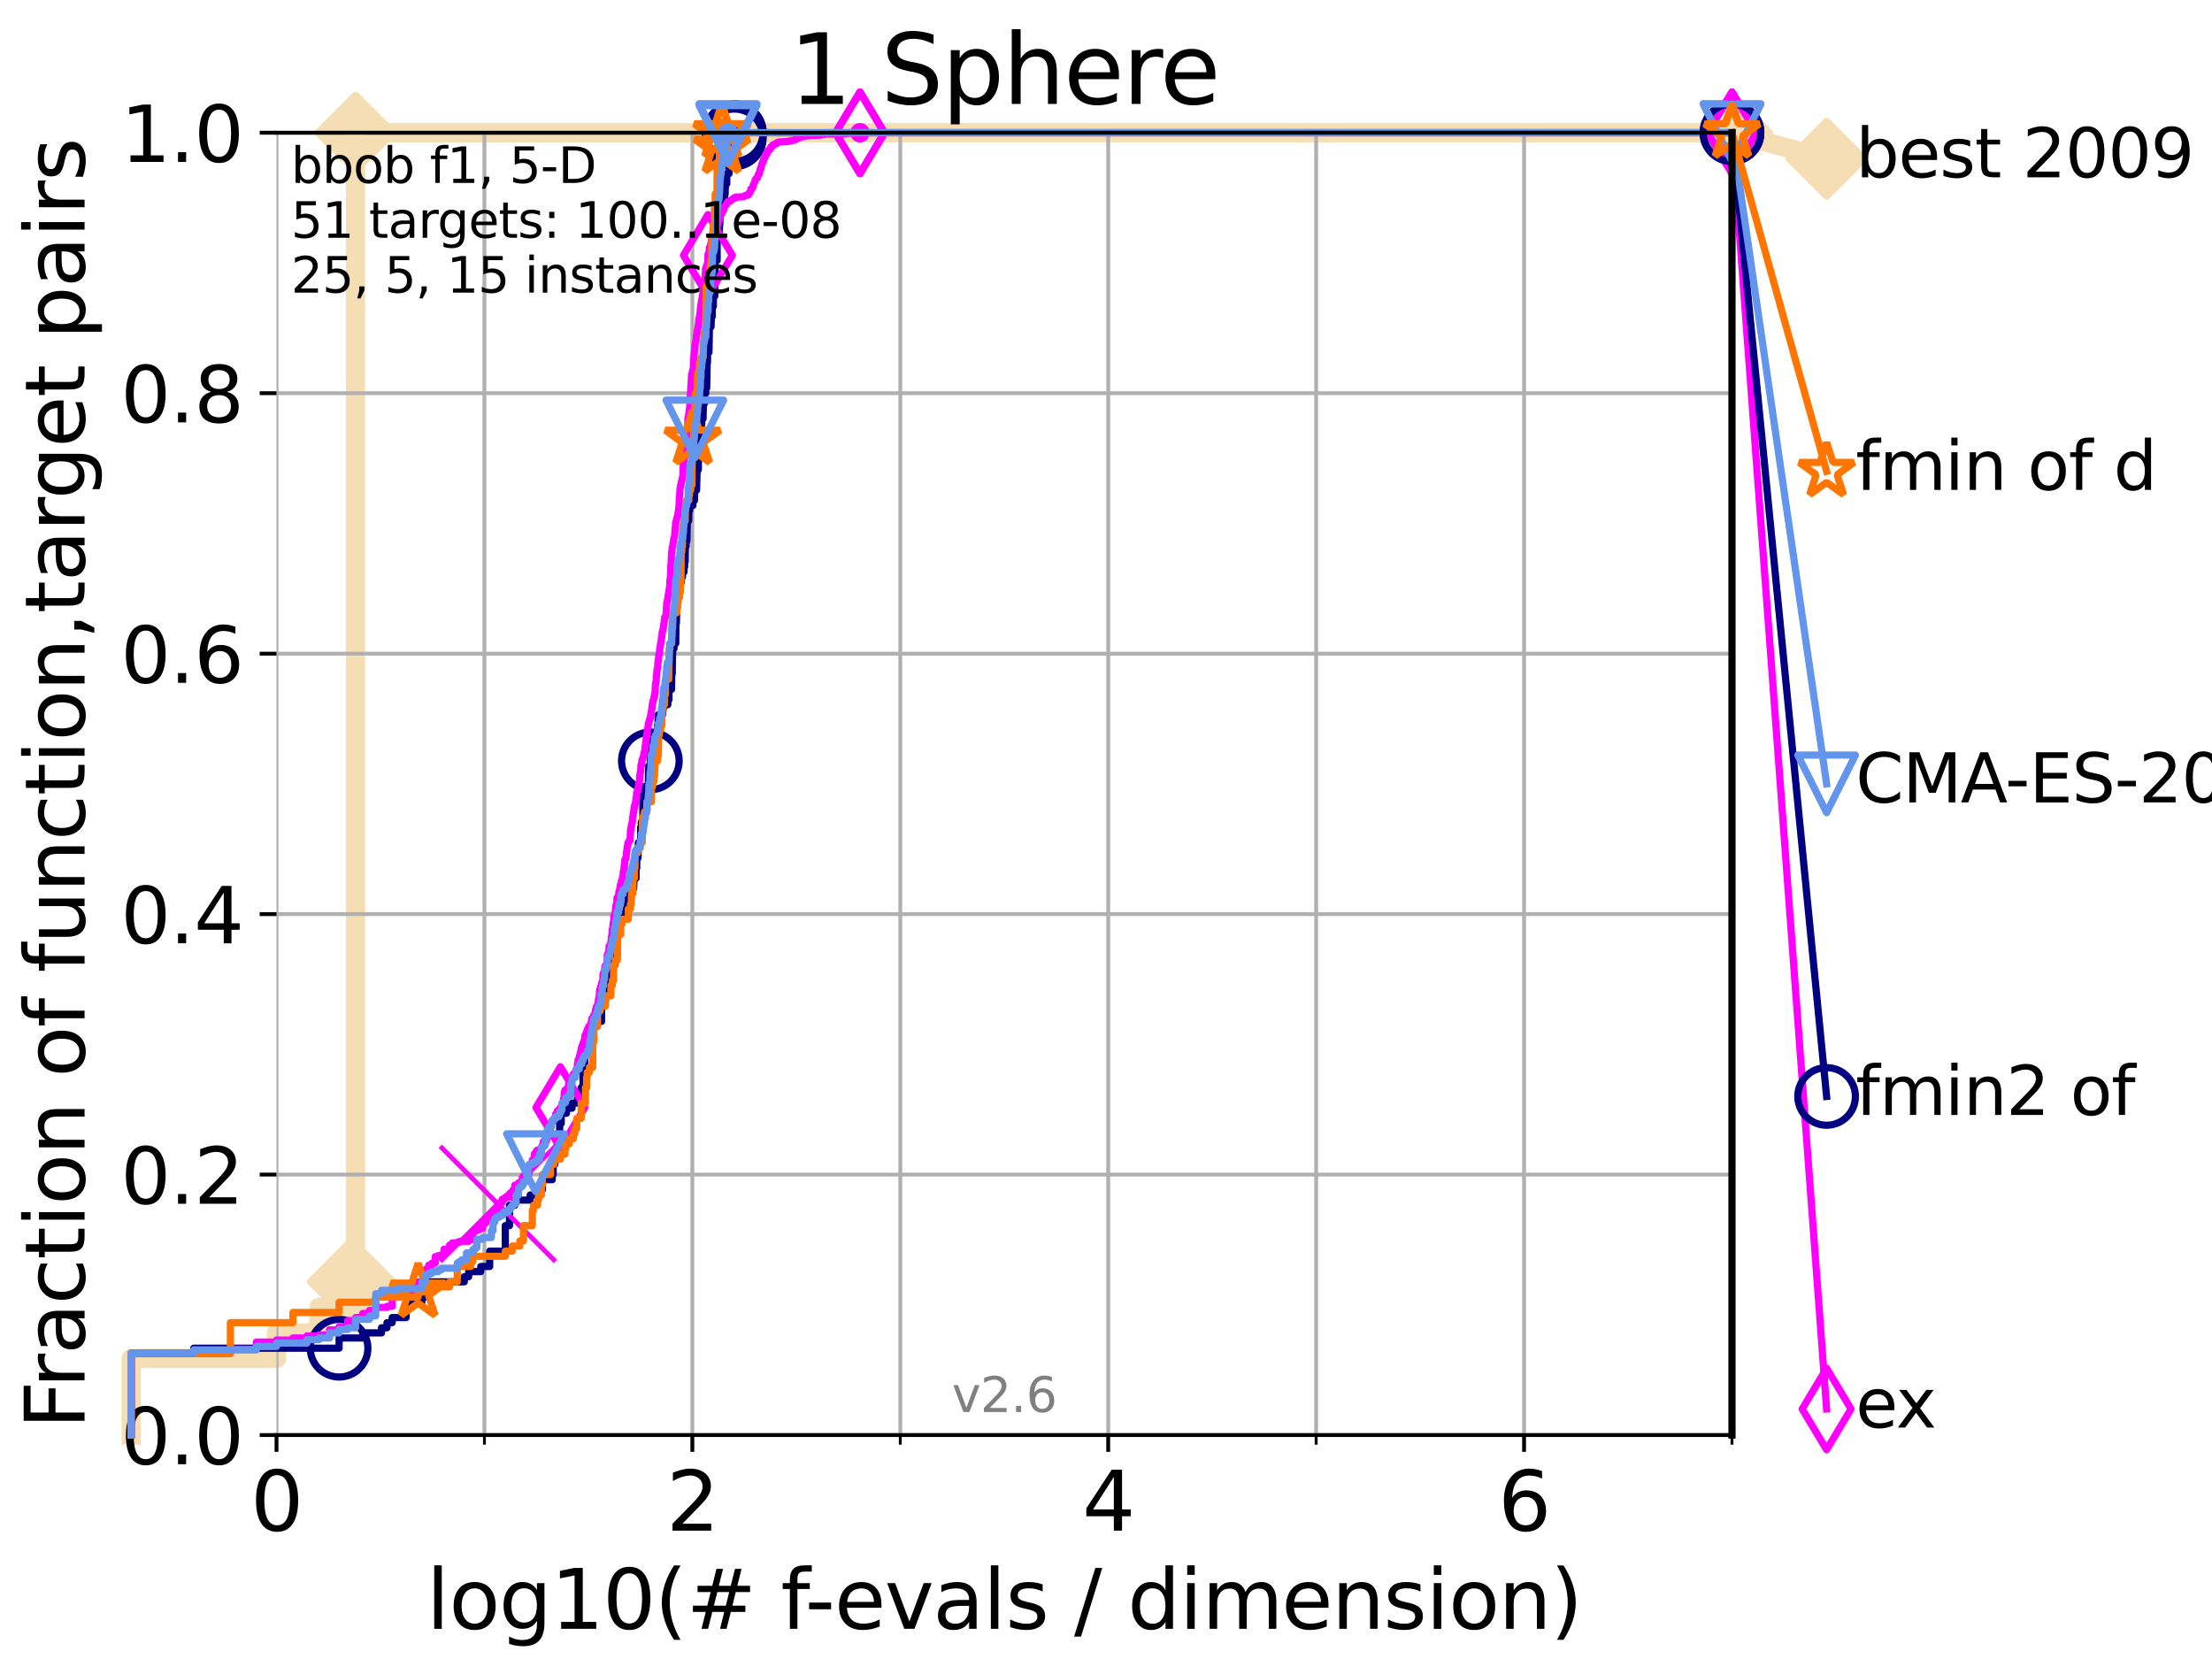 <?xml version="1.0" encoding="utf-8" standalone="no"?>
<!DOCTYPE svg PUBLIC "-//W3C//DTD SVG 1.1//EN"
  "http://www.w3.org/Graphics/SVG/1.1/DTD/svg11.dtd">
<svg xmlns:xlink="http://www.w3.org/1999/xlink" width="460.8pt" height="345.6pt" viewBox="0 0 460.8 345.6" xmlns="http://www.w3.org/2000/svg" version="1.1">
 <defs>
  <style type="text/css">*{stroke-linejoin: round; stroke-linecap: butt}</style>
 </defs>
 <g id="figure_1">
  <g id="patch_1">
   <path d="M 0 345.6 
L 460.8 345.6 
L 460.8 0 
L 0 0 
z
" style="fill: #ffffff"/>
  </g>
  <g id="axes_1">
   <g id="patch_2">
    <path d="M 57.6 298.944 
L 360.806 298.944 
L 360.806 27.648 
L 57.6 27.648 
z
" style="fill: #ffffff"/>
   </g>
   <g id="line2d_1">
    <path d="M 27.324 298.944 
L 27.324 282.985 
L 57.6 282.985 
L 57.6 277.666 
L 66.441 277.666 
L 66.441 272.346 
L 72.432 272.346 
L 72.432 267.027 
L 74.069 267.027 
L 74.069 27.648 
L 360.806 27.648 
" style="fill: none; stroke: #f5deb3; stroke-width: 4; stroke-linecap: square"/>
   </g>
   <g id="line2d_2">
    <defs>
     <path id="m215c12bc4f" d="M -0 7.778 
L 7.778 0 
L 0 -7.778 
L -7.778 -0 
z
" style="stroke: #f5deb3; stroke-width: 1.5; stroke-linejoin: miter"/>
    </defs>
    <g>
     <use xlink:href="#m215c12bc4f" x="72.432" y="267.027" style="fill: #f5deb3; stroke: #f5deb3; stroke-width: 1.5; stroke-linejoin: miter"/>
     <use xlink:href="#m215c12bc4f" x="74.069" y="267.027" style="fill: #f5deb3; stroke: #f5deb3; stroke-width: 1.5; stroke-linejoin: miter"/>
     <use xlink:href="#m215c12bc4f" x="74.069" y="267.027" style="fill: #f5deb3; stroke: #f5deb3; stroke-width: 1.5; stroke-linejoin: miter"/>
     <use xlink:href="#m215c12bc4f" x="74.069" y="27.648" style="fill: #f5deb3; stroke: #f5deb3; stroke-width: 1.5; stroke-linejoin: miter"/>
     <use xlink:href="#m215c12bc4f" x="74.069" y="27.648" style="fill: #f5deb3; stroke: #f5deb3; stroke-width: 1.5; stroke-linejoin: miter"/>
     <use xlink:href="#m215c12bc4f" x="360.806" y="27.648" style="fill: #f5deb3; stroke: #f5deb3; stroke-width: 1.5; stroke-linejoin: miter"/>
    </g>
   </g>
   <g id="line2d_3">
    <path style="fill: none; stroke: #f5deb3; stroke-width: 4; stroke-linecap: square"/>
    <g/>
   </g>
   <g id="line2d_4">
    <path d="M 360.806 27.648 
L 380.515 33.074 
" style="fill: none; stroke: #f5deb3; stroke-width: 4; stroke-linecap: square"/>
    <g>
     <use xlink:href="#m215c12bc4f" x="360.806" y="27.648" style="fill: #f5deb3; stroke: #f5deb3; stroke-width: 1.5; stroke-linejoin: miter"/>
     <use xlink:href="#m215c12bc4f" x="380.515" y="33.074" style="fill: #f5deb3; stroke: #f5deb3; stroke-width: 1.5; stroke-linejoin: miter"/>
    </g>
   </g>
   <g id="matplotlib.axis_1">
    <g id="xtick_1">
     <g id="line2d_5">
      <path d="M 57.6 298.944 
L 57.6 27.648 
" clip-path="url(#p67bd9f25d3)" style="fill: none; stroke: #b0b0b0; stroke-width: 0.8; stroke-linecap: square"/>
     </g>
     <g id="line2d_6">
      <defs>
       <path id="m8ed1e45f64" d="M 0 0 
L 0 3.5 
" style="stroke: #000000; stroke-width: 0.8"/>
      </defs>
      <g>
       <use xlink:href="#m8ed1e45f64" x="57.6" y="298.944" style="stroke: #000000; stroke-width: 0.8"/>
      </g>
     </g>
     <g id="text_1">
      <!-- 0 -->
      <g transform="translate(52.192 318.861)scale(0.17 -0.17)">
       <defs>
        <path id="DejaVuSans-30" d="M 2034 4250 
Q 1547 4250 1301 3770 
Q 1056 3291 1056 2328 
Q 1056 1369 1301 889 
Q 1547 409 2034 409 
Q 2525 409 2770 889 
Q 3016 1369 3016 2328 
Q 3016 3291 2770 3770 
Q 2525 4250 2034 4250 
z
M 2034 4750 
Q 2819 4750 3233 4129 
Q 3647 3509 3647 2328 
Q 3647 1150 3233 529 
Q 2819 -91 2034 -91 
Q 1250 -91 836 529 
Q 422 1150 422 2328 
Q 422 3509 836 4129 
Q 1250 4750 2034 4750 
z
" transform="scale(0.016)"/>
       </defs>
       <use xlink:href="#DejaVuSans-30"/>
      </g>
     </g>
    </g>
    <g id="xtick_2">
     <g id="line2d_7">
      <path d="M 144.23 298.944 
L 144.23 27.648 
" clip-path="url(#p67bd9f25d3)" style="fill: none; stroke: #b0b0b0; stroke-width: 0.8; stroke-linecap: square"/>
     </g>
     <g id="line2d_8">
      <g>
       <use xlink:href="#m8ed1e45f64" x="144.23" y="298.944" style="stroke: #000000; stroke-width: 0.8"/>
      </g>
     </g>
     <g id="text_2">
      <!-- 2 -->
      <g transform="translate(138.822 318.861)scale(0.17 -0.17)">
       <defs>
        <path id="DejaVuSans-32" d="M 1228 531 
L 3431 531 
L 3431 0 
L 469 0 
L 469 531 
Q 828 903 1448 1529 
Q 2069 2156 2228 2338 
Q 2531 2678 2651 2914 
Q 2772 3150 2772 3378 
Q 2772 3750 2511 3984 
Q 2250 4219 1831 4219 
Q 1534 4219 1204 4116 
Q 875 4013 500 3803 
L 500 4441 
Q 881 4594 1212 4672 
Q 1544 4750 1819 4750 
Q 2544 4750 2975 4387 
Q 3406 4025 3406 3419 
Q 3406 3131 3298 2873 
Q 3191 2616 2906 2266 
Q 2828 2175 2409 1742 
Q 1991 1309 1228 531 
z
" transform="scale(0.016)"/>
       </defs>
       <use xlink:href="#DejaVuSans-32"/>
      </g>
     </g>
    </g>
    <g id="xtick_3">
     <g id="line2d_9">
      <path d="M 230.861 298.944 
L 230.861 27.648 
" clip-path="url(#p67bd9f25d3)" style="fill: none; stroke: #b0b0b0; stroke-width: 0.8; stroke-linecap: square"/>
     </g>
     <g id="line2d_10">
      <g>
       <use xlink:href="#m8ed1e45f64" x="230.861" y="298.944" style="stroke: #000000; stroke-width: 0.8"/>
      </g>
     </g>
     <g id="text_3">
      <!-- 4 -->
      <g transform="translate(225.453 318.861)scale(0.17 -0.17)">
       <defs>
        <path id="DejaVuSans-34" d="M 2419 4116 
L 825 1625 
L 2419 1625 
L 2419 4116 
z
M 2253 4666 
L 3047 4666 
L 3047 1625 
L 3713 1625 
L 3713 1100 
L 3047 1100 
L 3047 0 
L 2419 0 
L 2419 1100 
L 313 1100 
L 313 1709 
L 2253 4666 
z
" transform="scale(0.016)"/>
       </defs>
       <use xlink:href="#DejaVuSans-34"/>
      </g>
     </g>
    </g>
    <g id="xtick_4">
     <g id="line2d_11">
      <path d="M 317.491 298.944 
L 317.491 27.648 
" clip-path="url(#p67bd9f25d3)" style="fill: none; stroke: #b0b0b0; stroke-width: 0.8; stroke-linecap: square"/>
     </g>
     <g id="line2d_12">
      <g>
       <use xlink:href="#m8ed1e45f64" x="317.491" y="298.944" style="stroke: #000000; stroke-width: 0.8"/>
      </g>
     </g>
     <g id="text_4">
      <!-- 6 -->
      <g transform="translate(312.083 318.861)scale(0.17 -0.17)">
       <defs>
        <path id="DejaVuSans-36" d="M 2113 2584 
Q 1688 2584 1439 2293 
Q 1191 2003 1191 1497 
Q 1191 994 1439 701 
Q 1688 409 2113 409 
Q 2538 409 2786 701 
Q 3034 994 3034 1497 
Q 3034 2003 2786 2293 
Q 2538 2584 2113 2584 
z
M 3366 4563 
L 3366 3988 
Q 3128 4100 2886 4159 
Q 2644 4219 2406 4219 
Q 1781 4219 1451 3797 
Q 1122 3375 1075 2522 
Q 1259 2794 1537 2939 
Q 1816 3084 2150 3084 
Q 2853 3084 3261 2657 
Q 3669 2231 3669 1497 
Q 3669 778 3244 343 
Q 2819 -91 2113 -91 
Q 1303 -91 875 529 
Q 447 1150 447 2328 
Q 447 3434 972 4092 
Q 1497 4750 2381 4750 
Q 2619 4750 2861 4703 
Q 3103 4656 3366 4563 
z
" transform="scale(0.016)"/>
       </defs>
       <use xlink:href="#DejaVuSans-36"/>
      </g>
     </g>
    </g>
    <g id="xtick_5">
     <g id="line2d_13">
      <path d="M 100.915 298.944 
L 100.915 27.648 
" clip-path="url(#p67bd9f25d3)" style="fill: none; stroke: #b0b0b0; stroke-width: 0.8; stroke-linecap: square"/>
     </g>
     <g id="line2d_14">
      <defs>
       <path id="mde8b6359b7" d="M 0 0 
L 0 2 
" style="stroke: #000000; stroke-width: 0.6"/>
      </defs>
      <g>
       <use xlink:href="#mde8b6359b7" x="100.915" y="298.944" style="stroke: #000000; stroke-width: 0.6"/>
      </g>
     </g>
    </g>
    <g id="xtick_6">
     <g id="line2d_15">
      <path d="M 187.546 298.944 
L 187.546 27.648 
" clip-path="url(#p67bd9f25d3)" style="fill: none; stroke: #b0b0b0; stroke-width: 0.8; stroke-linecap: square"/>
     </g>
     <g id="line2d_16">
      <g>
       <use xlink:href="#mde8b6359b7" x="187.546" y="298.944" style="stroke: #000000; stroke-width: 0.6"/>
      </g>
     </g>
    </g>
    <g id="xtick_7">
     <g id="line2d_17">
      <path d="M 274.176 298.944 
L 274.176 27.648 
" clip-path="url(#p67bd9f25d3)" style="fill: none; stroke: #b0b0b0; stroke-width: 0.8; stroke-linecap: square"/>
     </g>
     <g id="line2d_18">
      <g>
       <use xlink:href="#mde8b6359b7" x="274.176" y="298.944" style="stroke: #000000; stroke-width: 0.6"/>
      </g>
     </g>
    </g>
    <g id="xtick_8">
     <g id="line2d_19">
      <path d="M 360.806 298.944 
L 360.806 27.648 
" clip-path="url(#p67bd9f25d3)" style="fill: none; stroke: #b0b0b0; stroke-width: 0.8; stroke-linecap: square"/>
     </g>
     <g id="line2d_20">
      <g>
       <use xlink:href="#mde8b6359b7" x="360.806" y="298.944" style="stroke: #000000; stroke-width: 0.6"/>
      </g>
     </g>
    </g>
    <g id="text_5">
     <!-- log10(# f-evals / dimension) -->
     <g transform="translate(88.823 339.314)scale(0.17 -0.17)">
      <defs>
       <path id="DejaVuSans-6c" d="M 603 4863 
L 1178 4863 
L 1178 0 
L 603 0 
L 603 4863 
z
" transform="scale(0.016)"/>
       <path id="DejaVuSans-6f" d="M 1959 3097 
Q 1497 3097 1228 2736 
Q 959 2375 959 1747 
Q 959 1119 1226 758 
Q 1494 397 1959 397 
Q 2419 397 2687 759 
Q 2956 1122 2956 1747 
Q 2956 2369 2687 2733 
Q 2419 3097 1959 3097 
z
M 1959 3584 
Q 2709 3584 3137 3096 
Q 3566 2609 3566 1747 
Q 3566 888 3137 398 
Q 2709 -91 1959 -91 
Q 1206 -91 779 398 
Q 353 888 353 1747 
Q 353 2609 779 3096 
Q 1206 3584 1959 3584 
z
" transform="scale(0.016)"/>
       <path id="DejaVuSans-67" d="M 2906 1791 
Q 2906 2416 2648 2759 
Q 2391 3103 1925 3103 
Q 1463 3103 1205 2759 
Q 947 2416 947 1791 
Q 947 1169 1205 825 
Q 1463 481 1925 481 
Q 2391 481 2648 825 
Q 2906 1169 2906 1791 
z
M 3481 434 
Q 3481 -459 3084 -895 
Q 2688 -1331 1869 -1331 
Q 1566 -1331 1297 -1286 
Q 1028 -1241 775 -1147 
L 775 -588 
Q 1028 -725 1275 -790 
Q 1522 -856 1778 -856 
Q 2344 -856 2625 -561 
Q 2906 -266 2906 331 
L 2906 616 
Q 2728 306 2450 153 
Q 2172 0 1784 0 
Q 1141 0 747 490 
Q 353 981 353 1791 
Q 353 2603 747 3093 
Q 1141 3584 1784 3584 
Q 2172 3584 2450 3431 
Q 2728 3278 2906 2969 
L 2906 3500 
L 3481 3500 
L 3481 434 
z
" transform="scale(0.016)"/>
       <path id="DejaVuSans-31" d="M 794 531 
L 1825 531 
L 1825 4091 
L 703 3866 
L 703 4441 
L 1819 4666 
L 2450 4666 
L 2450 531 
L 3481 531 
L 3481 0 
L 794 0 
L 794 531 
z
" transform="scale(0.016)"/>
       <path id="DejaVuSans-28" d="M 1984 4856 
Q 1566 4138 1362 3434 
Q 1159 2731 1159 2009 
Q 1159 1288 1364 580 
Q 1569 -128 1984 -844 
L 1484 -844 
Q 1016 -109 783 600 
Q 550 1309 550 2009 
Q 550 2706 781 3412 
Q 1013 4119 1484 4856 
L 1984 4856 
z
" transform="scale(0.016)"/>
       <path id="DejaVuSans-23" d="M 3272 2816 
L 2363 2816 
L 2100 1772 
L 3016 1772 
L 3272 2816 
z
M 2803 4594 
L 2478 3297 
L 3391 3297 
L 3719 4594 
L 4219 4594 
L 3897 3297 
L 4872 3297 
L 4872 2816 
L 3775 2816 
L 3519 1772 
L 4513 1772 
L 4513 1294 
L 3397 1294 
L 3072 0 
L 2572 0 
L 2894 1294 
L 1978 1294 
L 1656 0 
L 1153 0 
L 1478 1294 
L 494 1294 
L 494 1772 
L 1594 1772 
L 1856 2816 
L 850 2816 
L 850 3297 
L 1978 3297 
L 2297 4594 
L 2803 4594 
z
" transform="scale(0.016)"/>
       <path id="DejaVuSans-20" transform="scale(0.016)"/>
       <path id="DejaVuSans-66" d="M 2375 4863 
L 2375 4384 
L 1825 4384 
Q 1516 4384 1395 4259 
Q 1275 4134 1275 3809 
L 1275 3500 
L 2222 3500 
L 2222 3053 
L 1275 3053 
L 1275 0 
L 697 0 
L 697 3053 
L 147 3053 
L 147 3500 
L 697 3500 
L 697 3744 
Q 697 4328 969 4595 
Q 1241 4863 1831 4863 
L 2375 4863 
z
" transform="scale(0.016)"/>
       <path id="DejaVuSans-2d" d="M 313 2009 
L 1997 2009 
L 1997 1497 
L 313 1497 
L 313 2009 
z
" transform="scale(0.016)"/>
       <path id="DejaVuSans-65" d="M 3597 1894 
L 3597 1613 
L 953 1613 
Q 991 1019 1311 708 
Q 1631 397 2203 397 
Q 2534 397 2845 478 
Q 3156 559 3463 722 
L 3463 178 
Q 3153 47 2828 -22 
Q 2503 -91 2169 -91 
Q 1331 -91 842 396 
Q 353 884 353 1716 
Q 353 2575 817 3079 
Q 1281 3584 2069 3584 
Q 2775 3584 3186 3129 
Q 3597 2675 3597 1894 
z
M 3022 2063 
Q 3016 2534 2758 2815 
Q 2500 3097 2075 3097 
Q 1594 3097 1305 2825 
Q 1016 2553 972 2059 
L 3022 2063 
z
" transform="scale(0.016)"/>
       <path id="DejaVuSans-76" d="M 191 3500 
L 800 3500 
L 1894 563 
L 2988 3500 
L 3597 3500 
L 2284 0 
L 1503 0 
L 191 3500 
z
" transform="scale(0.016)"/>
       <path id="DejaVuSans-61" d="M 2194 1759 
Q 1497 1759 1228 1600 
Q 959 1441 959 1056 
Q 959 750 1161 570 
Q 1363 391 1709 391 
Q 2188 391 2477 730 
Q 2766 1069 2766 1631 
L 2766 1759 
L 2194 1759 
z
M 3341 1997 
L 3341 0 
L 2766 0 
L 2766 531 
Q 2569 213 2275 61 
Q 1981 -91 1556 -91 
Q 1019 -91 701 211 
Q 384 513 384 1019 
Q 384 1609 779 1909 
Q 1175 2209 1959 2209 
L 2766 2209 
L 2766 2266 
Q 2766 2663 2505 2880 
Q 2244 3097 1772 3097 
Q 1472 3097 1187 3025 
Q 903 2953 641 2809 
L 641 3341 
Q 956 3463 1253 3523 
Q 1550 3584 1831 3584 
Q 2591 3584 2966 3190 
Q 3341 2797 3341 1997 
z
" transform="scale(0.016)"/>
       <path id="DejaVuSans-73" d="M 2834 3397 
L 2834 2853 
Q 2591 2978 2328 3040 
Q 2066 3103 1784 3103 
Q 1356 3103 1142 2972 
Q 928 2841 928 2578 
Q 928 2378 1081 2264 
Q 1234 2150 1697 2047 
L 1894 2003 
Q 2506 1872 2764 1633 
Q 3022 1394 3022 966 
Q 3022 478 2636 193 
Q 2250 -91 1575 -91 
Q 1294 -91 989 -36 
Q 684 19 347 128 
L 347 722 
Q 666 556 975 473 
Q 1284 391 1588 391 
Q 1994 391 2212 530 
Q 2431 669 2431 922 
Q 2431 1156 2273 1281 
Q 2116 1406 1581 1522 
L 1381 1569 
Q 847 1681 609 1914 
Q 372 2147 372 2553 
Q 372 3047 722 3315 
Q 1072 3584 1716 3584 
Q 2034 3584 2315 3537 
Q 2597 3491 2834 3397 
z
" transform="scale(0.016)"/>
       <path id="DejaVuSans-2f" d="M 1625 4666 
L 2156 4666 
L 531 -594 
L 0 -594 
L 1625 4666 
z
" transform="scale(0.016)"/>
       <path id="DejaVuSans-64" d="M 2906 2969 
L 2906 4863 
L 3481 4863 
L 3481 0 
L 2906 0 
L 2906 525 
Q 2725 213 2448 61 
Q 2172 -91 1784 -91 
Q 1150 -91 751 415 
Q 353 922 353 1747 
Q 353 2572 751 3078 
Q 1150 3584 1784 3584 
Q 2172 3584 2448 3432 
Q 2725 3281 2906 2969 
z
M 947 1747 
Q 947 1113 1208 752 
Q 1469 391 1925 391 
Q 2381 391 2643 752 
Q 2906 1113 2906 1747 
Q 2906 2381 2643 2742 
Q 2381 3103 1925 3103 
Q 1469 3103 1208 2742 
Q 947 2381 947 1747 
z
" transform="scale(0.016)"/>
       <path id="DejaVuSans-69" d="M 603 3500 
L 1178 3500 
L 1178 0 
L 603 0 
L 603 3500 
z
M 603 4863 
L 1178 4863 
L 1178 4134 
L 603 4134 
L 603 4863 
z
" transform="scale(0.016)"/>
       <path id="DejaVuSans-6d" d="M 3328 2828 
Q 3544 3216 3844 3400 
Q 4144 3584 4550 3584 
Q 5097 3584 5394 3201 
Q 5691 2819 5691 2113 
L 5691 0 
L 5113 0 
L 5113 2094 
Q 5113 2597 4934 2840 
Q 4756 3084 4391 3084 
Q 3944 3084 3684 2787 
Q 3425 2491 3425 1978 
L 3425 0 
L 2847 0 
L 2847 2094 
Q 2847 2600 2669 2842 
Q 2491 3084 2119 3084 
Q 1678 3084 1418 2786 
Q 1159 2488 1159 1978 
L 1159 0 
L 581 0 
L 581 3500 
L 1159 3500 
L 1159 2956 
Q 1356 3278 1631 3431 
Q 1906 3584 2284 3584 
Q 2666 3584 2933 3390 
Q 3200 3197 3328 2828 
z
" transform="scale(0.016)"/>
       <path id="DejaVuSans-6e" d="M 3513 2113 
L 3513 0 
L 2938 0 
L 2938 2094 
Q 2938 2591 2744 2837 
Q 2550 3084 2163 3084 
Q 1697 3084 1428 2787 
Q 1159 2491 1159 1978 
L 1159 0 
L 581 0 
L 581 3500 
L 1159 3500 
L 1159 2956 
Q 1366 3272 1645 3428 
Q 1925 3584 2291 3584 
Q 2894 3584 3203 3211 
Q 3513 2838 3513 2113 
z
" transform="scale(0.016)"/>
       <path id="DejaVuSans-29" d="M 513 4856 
L 1013 4856 
Q 1481 4119 1714 3412 
Q 1947 2706 1947 2009 
Q 1947 1309 1714 600 
Q 1481 -109 1013 -844 
L 513 -844 
Q 928 -128 1133 580 
Q 1338 1288 1338 2009 
Q 1338 2731 1133 3434 
Q 928 4138 513 4856 
z
" transform="scale(0.016)"/>
      </defs>
      <use xlink:href="#DejaVuSans-6c"/>
      <use xlink:href="#DejaVuSans-6f" x="27.783"/>
      <use xlink:href="#DejaVuSans-67" x="88.965"/>
      <use xlink:href="#DejaVuSans-31" x="152.441"/>
      <use xlink:href="#DejaVuSans-30" x="216.064"/>
      <use xlink:href="#DejaVuSans-28" x="279.688"/>
      <use xlink:href="#DejaVuSans-23" x="318.701"/>
      <use xlink:href="#DejaVuSans-20" x="402.49"/>
      <use xlink:href="#DejaVuSans-66" x="434.277"/>
      <use xlink:href="#DejaVuSans-2d" x="463.982"/>
      <use xlink:href="#DejaVuSans-65" x="500.066"/>
      <use xlink:href="#DejaVuSans-76" x="561.59"/>
      <use xlink:href="#DejaVuSans-61" x="620.77"/>
      <use xlink:href="#DejaVuSans-6c" x="682.049"/>
      <use xlink:href="#DejaVuSans-73" x="709.832"/>
      <use xlink:href="#DejaVuSans-20" x="761.932"/>
      <use xlink:href="#DejaVuSans-2f" x="793.719"/>
      <use xlink:href="#DejaVuSans-20" x="827.41"/>
      <use xlink:href="#DejaVuSans-64" x="859.197"/>
      <use xlink:href="#DejaVuSans-69" x="922.674"/>
      <use xlink:href="#DejaVuSans-6d" x="950.457"/>
      <use xlink:href="#DejaVuSans-65" x="1047.869"/>
      <use xlink:href="#DejaVuSans-6e" x="1109.393"/>
      <use xlink:href="#DejaVuSans-73" x="1172.771"/>
      <use xlink:href="#DejaVuSans-69" x="1224.871"/>
      <use xlink:href="#DejaVuSans-6f" x="1252.654"/>
      <use xlink:href="#DejaVuSans-6e" x="1313.836"/>
      <use xlink:href="#DejaVuSans-29" x="1377.215"/>
     </g>
    </g>
   </g>
   <g id="matplotlib.axis_2">
    <g id="ytick_1">
     <g id="line2d_21">
      <path d="M 57.6 298.944 
L 360.806 298.944 
" clip-path="url(#p67bd9f25d3)" style="fill: none; stroke: #b0b0b0; stroke-width: 0.8; stroke-linecap: square"/>
     </g>
     <g id="line2d_22">
      <defs>
       <path id="mdf61bbfe40" d="M 0 0 
L -3.5 0 
" style="stroke: #000000; stroke-width: 0.8"/>
      </defs>
      <g>
       <use xlink:href="#mdf61bbfe40" x="57.6" y="298.944" style="stroke: #000000; stroke-width: 0.8"/>
      </g>
     </g>
     <g id="text_6">
      <!-- 0.0 -->
      <g transform="translate(25.155 305.023)scale(0.16 -0.16)">
       <defs>
        <path id="DejaVuSans-2e" d="M 684 794 
L 1344 794 
L 1344 0 
L 684 0 
L 684 794 
z
" transform="scale(0.016)"/>
       </defs>
       <use xlink:href="#DejaVuSans-30"/>
       <use xlink:href="#DejaVuSans-2e" x="63.623"/>
       <use xlink:href="#DejaVuSans-30" x="95.41"/>
      </g>
     </g>
    </g>
    <g id="ytick_2">
     <g id="line2d_23">
      <path d="M 57.6 244.685 
L 360.806 244.685 
" clip-path="url(#p67bd9f25d3)" style="fill: none; stroke: #b0b0b0; stroke-width: 0.8; stroke-linecap: square"/>
     </g>
     <g id="line2d_24">
      <g>
       <use xlink:href="#mdf61bbfe40" x="57.6" y="244.685" style="stroke: #000000; stroke-width: 0.8"/>
      </g>
     </g>
     <g id="text_7">
      <!-- 0.2 -->
      <g transform="translate(25.155 250.764)scale(0.16 -0.16)">
       <use xlink:href="#DejaVuSans-30"/>
       <use xlink:href="#DejaVuSans-2e" x="63.623"/>
       <use xlink:href="#DejaVuSans-32" x="95.41"/>
      </g>
     </g>
    </g>
    <g id="ytick_3">
     <g id="line2d_25">
      <path d="M 57.6 190.426 
L 360.806 190.426 
" clip-path="url(#p67bd9f25d3)" style="fill: none; stroke: #b0b0b0; stroke-width: 0.8; stroke-linecap: square"/>
     </g>
     <g id="line2d_26">
      <g>
       <use xlink:href="#mdf61bbfe40" x="57.6" y="190.426" style="stroke: #000000; stroke-width: 0.8"/>
      </g>
     </g>
     <g id="text_8">
      <!-- 0.4 -->
      <g transform="translate(25.155 196.504)scale(0.16 -0.16)">
       <use xlink:href="#DejaVuSans-30"/>
       <use xlink:href="#DejaVuSans-2e" x="63.623"/>
       <use xlink:href="#DejaVuSans-34" x="95.41"/>
      </g>
     </g>
    </g>
    <g id="ytick_4">
     <g id="line2d_27">
      <path d="M 57.6 136.166 
L 360.806 136.166 
" clip-path="url(#p67bd9f25d3)" style="fill: none; stroke: #b0b0b0; stroke-width: 0.8; stroke-linecap: square"/>
     </g>
     <g id="line2d_28">
      <g>
       <use xlink:href="#mdf61bbfe40" x="57.6" y="136.166" style="stroke: #000000; stroke-width: 0.8"/>
      </g>
     </g>
     <g id="text_9">
      <!-- 0.6 -->
      <g transform="translate(25.155 142.245)scale(0.16 -0.16)">
       <use xlink:href="#DejaVuSans-30"/>
       <use xlink:href="#DejaVuSans-2e" x="63.623"/>
       <use xlink:href="#DejaVuSans-36" x="95.41"/>
      </g>
     </g>
    </g>
    <g id="ytick_5">
     <g id="line2d_29">
      <path d="M 57.6 81.907 
L 360.806 81.907 
" clip-path="url(#p67bd9f25d3)" style="fill: none; stroke: #b0b0b0; stroke-width: 0.8; stroke-linecap: square"/>
     </g>
     <g id="line2d_30">
      <g>
       <use xlink:href="#mdf61bbfe40" x="57.6" y="81.907" style="stroke: #000000; stroke-width: 0.8"/>
      </g>
     </g>
     <g id="text_10">
      <!-- 0.8 -->
      <g transform="translate(25.155 87.986)scale(0.16 -0.16)">
       <defs>
        <path id="DejaVuSans-38" d="M 2034 2216 
Q 1584 2216 1326 1975 
Q 1069 1734 1069 1313 
Q 1069 891 1326 650 
Q 1584 409 2034 409 
Q 2484 409 2743 651 
Q 3003 894 3003 1313 
Q 3003 1734 2745 1975 
Q 2488 2216 2034 2216 
z
M 1403 2484 
Q 997 2584 770 2862 
Q 544 3141 544 3541 
Q 544 4100 942 4425 
Q 1341 4750 2034 4750 
Q 2731 4750 3128 4425 
Q 3525 4100 3525 3541 
Q 3525 3141 3298 2862 
Q 3072 2584 2669 2484 
Q 3125 2378 3379 2068 
Q 3634 1759 3634 1313 
Q 3634 634 3220 271 
Q 2806 -91 2034 -91 
Q 1263 -91 848 271 
Q 434 634 434 1313 
Q 434 1759 690 2068 
Q 947 2378 1403 2484 
z
M 1172 3481 
Q 1172 3119 1398 2916 
Q 1625 2713 2034 2713 
Q 2441 2713 2670 2916 
Q 2900 3119 2900 3481 
Q 2900 3844 2670 4047 
Q 2441 4250 2034 4250 
Q 1625 4250 1398 4047 
Q 1172 3844 1172 3481 
z
" transform="scale(0.016)"/>
       </defs>
       <use xlink:href="#DejaVuSans-30"/>
       <use xlink:href="#DejaVuSans-2e" x="63.623"/>
       <use xlink:href="#DejaVuSans-38" x="95.41"/>
      </g>
     </g>
    </g>
    <g id="ytick_6">
     <g id="line2d_31">
      <path d="M 57.6 27.648 
L 360.806 27.648 
" clip-path="url(#p67bd9f25d3)" style="fill: none; stroke: #b0b0b0; stroke-width: 0.8; stroke-linecap: square"/>
     </g>
     <g id="line2d_32">
      <g>
       <use xlink:href="#mdf61bbfe40" x="57.6" y="27.648" style="stroke: #000000; stroke-width: 0.8"/>
      </g>
     </g>
     <g id="text_11">
      <!-- 1.0 -->
      <g transform="translate(25.155 33.727)scale(0.16 -0.16)">
       <use xlink:href="#DejaVuSans-31"/>
       <use xlink:href="#DejaVuSans-2e" x="63.623"/>
       <use xlink:href="#DejaVuSans-30" x="95.41"/>
      </g>
     </g>
    </g>
    <g id="text_12">
     <!-- Fraction of function,target pairs -->
     <g transform="translate(17.62 297.681)rotate(-90)scale(0.17 -0.17)">
      <defs>
       <path id="DejaVuSans-46" d="M 628 4666 
L 3309 4666 
L 3309 4134 
L 1259 4134 
L 1259 2759 
L 3109 2759 
L 3109 2228 
L 1259 2228 
L 1259 0 
L 628 0 
L 628 4666 
z
" transform="scale(0.016)"/>
       <path id="DejaVuSans-72" d="M 2631 2963 
Q 2534 3019 2420 3045 
Q 2306 3072 2169 3072 
Q 1681 3072 1420 2755 
Q 1159 2438 1159 1844 
L 1159 0 
L 581 0 
L 581 3500 
L 1159 3500 
L 1159 2956 
Q 1341 3275 1631 3429 
Q 1922 3584 2338 3584 
Q 2397 3584 2469 3576 
Q 2541 3569 2628 3553 
L 2631 2963 
z
" transform="scale(0.016)"/>
       <path id="DejaVuSans-63" d="M 3122 3366 
L 3122 2828 
Q 2878 2963 2633 3030 
Q 2388 3097 2138 3097 
Q 1578 3097 1268 2742 
Q 959 2388 959 1747 
Q 959 1106 1268 751 
Q 1578 397 2138 397 
Q 2388 397 2633 464 
Q 2878 531 3122 666 
L 3122 134 
Q 2881 22 2623 -34 
Q 2366 -91 2075 -91 
Q 1284 -91 818 406 
Q 353 903 353 1747 
Q 353 2603 823 3093 
Q 1294 3584 2113 3584 
Q 2378 3584 2631 3529 
Q 2884 3475 3122 3366 
z
" transform="scale(0.016)"/>
       <path id="DejaVuSans-74" d="M 1172 4494 
L 1172 3500 
L 2356 3500 
L 2356 3053 
L 1172 3053 
L 1172 1153 
Q 1172 725 1289 603 
Q 1406 481 1766 481 
L 2356 481 
L 2356 0 
L 1766 0 
Q 1100 0 847 248 
Q 594 497 594 1153 
L 594 3053 
L 172 3053 
L 172 3500 
L 594 3500 
L 594 4494 
L 1172 4494 
z
" transform="scale(0.016)"/>
       <path id="DejaVuSans-75" d="M 544 1381 
L 544 3500 
L 1119 3500 
L 1119 1403 
Q 1119 906 1312 657 
Q 1506 409 1894 409 
Q 2359 409 2629 706 
Q 2900 1003 2900 1516 
L 2900 3500 
L 3475 3500 
L 3475 0 
L 2900 0 
L 2900 538 
Q 2691 219 2414 64 
Q 2138 -91 1772 -91 
Q 1169 -91 856 284 
Q 544 659 544 1381 
z
M 1991 3584 
L 1991 3584 
z
" transform="scale(0.016)"/>
       <path id="DejaVuSans-2c" d="M 750 794 
L 1409 794 
L 1409 256 
L 897 -744 
L 494 -744 
L 750 256 
L 750 794 
z
" transform="scale(0.016)"/>
       <path id="DejaVuSans-70" d="M 1159 525 
L 1159 -1331 
L 581 -1331 
L 581 3500 
L 1159 3500 
L 1159 2969 
Q 1341 3281 1617 3432 
Q 1894 3584 2278 3584 
Q 2916 3584 3314 3078 
Q 3713 2572 3713 1747 
Q 3713 922 3314 415 
Q 2916 -91 2278 -91 
Q 1894 -91 1617 61 
Q 1341 213 1159 525 
z
M 3116 1747 
Q 3116 2381 2855 2742 
Q 2594 3103 2138 3103 
Q 1681 3103 1420 2742 
Q 1159 2381 1159 1747 
Q 1159 1113 1420 752 
Q 1681 391 2138 391 
Q 2594 391 2855 752 
Q 3116 1113 3116 1747 
z
" transform="scale(0.016)"/>
      </defs>
      <use xlink:href="#DejaVuSans-46"/>
      <use xlink:href="#DejaVuSans-72" x="50.27"/>
      <use xlink:href="#DejaVuSans-61" x="91.383"/>
      <use xlink:href="#DejaVuSans-63" x="152.662"/>
      <use xlink:href="#DejaVuSans-74" x="207.643"/>
      <use xlink:href="#DejaVuSans-69" x="246.852"/>
      <use xlink:href="#DejaVuSans-6f" x="274.635"/>
      <use xlink:href="#DejaVuSans-6e" x="335.816"/>
      <use xlink:href="#DejaVuSans-20" x="399.195"/>
      <use xlink:href="#DejaVuSans-6f" x="430.982"/>
      <use xlink:href="#DejaVuSans-66" x="492.164"/>
      <use xlink:href="#DejaVuSans-20" x="527.369"/>
      <use xlink:href="#DejaVuSans-66" x="559.156"/>
      <use xlink:href="#DejaVuSans-75" x="594.361"/>
      <use xlink:href="#DejaVuSans-6e" x="657.74"/>
      <use xlink:href="#DejaVuSans-63" x="721.119"/>
      <use xlink:href="#DejaVuSans-74" x="776.1"/>
      <use xlink:href="#DejaVuSans-69" x="815.309"/>
      <use xlink:href="#DejaVuSans-6f" x="843.092"/>
      <use xlink:href="#DejaVuSans-6e" x="904.273"/>
      <use xlink:href="#DejaVuSans-2c" x="967.652"/>
      <use xlink:href="#DejaVuSans-74" x="999.439"/>
      <use xlink:href="#DejaVuSans-61" x="1038.648"/>
      <use xlink:href="#DejaVuSans-72" x="1099.928"/>
      <use xlink:href="#DejaVuSans-67" x="1139.291"/>
      <use xlink:href="#DejaVuSans-65" x="1202.768"/>
      <use xlink:href="#DejaVuSans-74" x="1264.291"/>
      <use xlink:href="#DejaVuSans-20" x="1303.5"/>
      <use xlink:href="#DejaVuSans-70" x="1335.287"/>
      <use xlink:href="#DejaVuSans-61" x="1398.764"/>
      <use xlink:href="#DejaVuSans-69" x="1460.043"/>
      <use xlink:href="#DejaVuSans-72" x="1487.826"/>
      <use xlink:href="#DejaVuSans-73" x="1528.939"/>
     </g>
    </g>
   </g>
   <g id="line2d_33">
    <defs>
     <path id="md3fcaeb94c" d="M 0 1.5 
C 0.398 1.5 0.779 1.342 1.061 1.061 
C 1.342 0.779 1.5 0.398 1.5 0 
C 1.5 -0.398 1.342 -0.779 1.061 -1.061 
C 0.779 -1.342 0.398 -1.5 0 -1.5 
C -0.398 -1.5 -0.779 -1.342 -1.061 -1.061 
C -1.342 -0.779 -1.5 -0.398 -1.5 0 
C -1.5 0.398 -1.342 0.779 -1.061 1.061 
C -0.779 1.342 -0.398 1.5 0 1.5 
z
" style="stroke: #f5deb3"/>
    </defs>
    <g>
     <use xlink:href="#md3fcaeb94c" x="74.069" y="27.648" style="fill: #f5deb3; stroke: #f5deb3"/>
     <use xlink:href="#md3fcaeb94c" x="74.069" y="27.648" style="fill: #f5deb3; stroke: #f5deb3"/>
    </g>
   </g>
   <g id="line2d_34">
    <defs>
     <path id="m3f02de0267" d="M 0 1.5 
C 0.398 1.5 0.779 1.342 1.061 1.061 
C 1.342 0.779 1.5 0.398 1.5 0 
C 1.5 -0.398 1.342 -0.779 1.061 -1.061 
C 0.779 -1.342 0.398 -1.5 0 -1.5 
C -0.398 -1.5 -0.779 -1.342 -1.061 -1.061 
C -1.342 -0.779 -1.5 -0.398 -1.5 0 
C -1.5 0.398 -1.342 0.779 -1.061 1.061 
C -0.779 1.342 -0.398 1.5 0 1.5 
z
" style="stroke: #000080"/>
    </defs>
    <g>
     <use xlink:href="#m3f02de0267" x="152.978" y="27.648" style="fill: #000080; stroke: #000080"/>
     <use xlink:href="#m3f02de0267" x="152.978" y="27.648" style="fill: #000080; stroke: #000080"/>
    </g>
   </g>
   <g id="line2d_35">
    <path d="M 27.324 298.944 
L 27.324 281.922 
L 40.363 281.922 
L 40.363 280.858 
L 70.639 280.858 
L 70.639 278.73 
L 75.575 278.73 
L 75.575 277.666 
L 79.481 277.666 
L 79.481 276.602 
L 80.621 276.602 
L 80.621 275.538 
L 81.696 275.538 
L 81.696 274.474 
L 84.596 274.474 
L 84.596 271.282 
L 87.876 271.282 
L 87.876 270.219 
L 88.614 270.219 
L 88.614 267.027 
L 96.718 267.027 
L 96.718 265.963 
L 97.635 265.963 
L 97.635 264.899 
L 100.147 264.899 
L 100.147 263.835 
L 102.011 263.835 
L 102.011 260.643 
L 105.263 260.643 
L 105.263 255.324 
L 106.138 255.324 
L 106.138 251.068 
L 107.245 251.068 
L 107.245 250.004 
L 110.449 250.004 
L 110.449 248.94 
L 111.972 248.94 
L 111.972 247.877 
L 112.989 247.877 
L 112.989 245.749 
L 115.051 245.749 
L 115.051 244.685 
L 115.227 244.685 
L 115.227 242.557 
L 115.576 242.557 
L 115.576 239.365 
L 116.086 239.365 
L 116.086 238.301 
L 116.584 238.301 
L 116.584 234.046 
L 116.908 234.046 
L 116.908 231.918 
L 118.001 231.918 
L 118.001 230.854 
L 119.177 230.854 
L 119.177 229.79 
L 120.284 229.79 
L 120.284 228.726 
L 121.073 228.726 
L 121.073 226.598 
L 121.456 226.598 
L 121.456 222.343 
L 121.831 222.343 
L 121.831 218.087 
L 123.145 218.087 
L 123.145 215.959 
L 123.26 215.959 
L 123.26 213.832 
L 124.374 213.832 
L 124.374 212.768 
L 125.322 212.768 
L 125.322 208.512 
L 126.127 208.512 
L 126.127 206.384 
L 126.323 206.384 
L 126.323 204.256 
L 126.994 204.256 
L 126.994 202.129 
L 127.181 202.129 
L 127.181 201.065 
L 127.55 201.065 
L 127.55 200.001 
L 127.911 200.001 
L 127.911 197.873 
L 128.09 197.873 
L 128.09 196.809 
L 128.528 196.809 
L 128.528 192.553 
L 129.125 192.553 
L 129.125 190.426 
L 130.423 190.426 
L 130.423 189.362 
L 130.657 189.362 
L 130.657 188.298 
L 130.811 188.298 
L 130.811 187.234 
L 131.191 187.234 
L 131.191 185.106 
L 132.001 185.106 
L 132.073 182.978 
L 132.499 182.978 
L 132.499 180.85 
L 132.639 180.85 
L 132.639 178.723 
L 132.916 178.723 
L 132.984 175.531 
L 133.457 175.531 
L 133.457 172.339 
L 133.59 172.339 
L 133.59 171.275 
L 133.918 171.275 
L 133.918 164.892 
L 134.368 164.892 
L 134.368 163.828 
L 135.055 163.828 
L 135.116 159.572 
L 135.479 159.572 
L 135.539 154.253 
L 136.3 154.253 
L 136.3 153.189 
L 136.865 153.189 
L 136.975 151.061 
L 137.086 151.061 
L 137.086 148.933 
L 137.998 148.933 
L 137.998 147.869 
L 138.155 147.869 
L 138.155 146.805 
L 139.117 146.805 
L 139.117 145.742 
L 139.363 145.742 
L 139.363 143.614 
L 139.891 143.614 
L 139.938 140.422 
L 140.033 140.422 
L 140.127 135.102 
L 140.405 135.102 
L 140.405 134.039 
L 140.771 134.039 
L 140.816 129.783 
L 140.906 129.783 
L 140.995 126.591 
L 141.04 126.591 
L 141.04 122.336 
L 141.524 122.336 
L 141.524 121.272 
L 141.953 121.272 
L 141.953 120.208 
L 142.165 120.208 
L 142.165 119.144 
L 142.498 119.144 
L 142.498 118.08 
L 142.621 118.08 
L 142.621 117.016 
L 142.743 117.016 
L 142.784 113.824 
L 142.946 113.824 
L 142.946 112.76 
L 143.106 112.76 
L 143.186 108.505 
L 143.462 108.505 
L 143.502 106.377 
L 143.657 106.377 
L 143.657 105.313 
L 144.343 105.313 
L 144.343 104.249 
L 144.677 104.249 
L 144.677 102.121 
L 145.112 102.121 
L 145.22 97.866 
L 145.468 97.866 
L 145.538 93.61 
L 145.608 93.61 
L 145.713 90.418 
L 146.058 90.418 
L 146.126 88.291 
L 146.194 88.291 
L 146.194 87.227 
L 146.463 87.227 
L 146.53 84.035 
L 146.761 84.035 
L 146.794 81.907 
L 147.022 81.907 
L 147.022 80.843 
L 147.216 80.843 
L 147.312 75.524 
L 147.376 75.524 
L 147.408 73.396 
L 147.691 73.396 
L 147.785 68.076 
L 148.125 68.076 
L 148.186 65.949 
L 148.368 65.949 
L 148.368 63.821 
L 148.608 63.821 
L 148.608 61.693 
L 148.904 61.693 
L 148.991 54.246 
L 149.396 54.246 
L 149.396 48.926 
L 149.848 48.926 
L 149.876 46.798 
L 149.959 46.798 
L 149.987 43.607 
L 150.694 43.607 
L 150.721 41.479 
L 150.932 41.479 
L 150.932 40.415 
L 151.064 40.415 
L 151.116 38.287 
L 151.401 38.287 
L 151.401 36.159 
L 151.883 36.159 
L 151.883 34.031 
L 152.082 34.031 
L 152.082 31.904 
L 152.377 31.904 
L 152.377 28.712 
L 152.978 28.712 
L 152.978 27.648 
L 360.806 27.648 
L 360.806 27.648 
" style="fill: none; stroke: #000080; stroke-width: 1.5; stroke-linecap: square"/>
   </g>
   <g id="line2d_36">
    <defs>
     <path id="m402cc7ad16" d="M 0 6 
C 1.591 6 3.117 5.368 4.243 4.243 
C 5.368 3.117 6 1.591 6 0 
C 6 -1.591 5.368 -3.117 4.243 -4.243 
C 3.117 -5.368 1.591 -6 0 -6 
C -1.591 -6 -3.117 -5.368 -4.243 -4.243 
C -5.368 -3.117 -6 -1.591 -6 0 
C -6 1.591 -5.368 3.117 -4.243 4.243 
C -3.117 5.368 -1.591 6 0 6 
z
" style="stroke: #000080; stroke-width: 1.5"/>
    </defs>
    <g>
     <use xlink:href="#m402cc7ad16" x="70.639" y="280.858" style="fill-opacity: 0; stroke: #000080; stroke-width: 1.5"/>
     <use xlink:href="#m402cc7ad16" x="135.479" y="158.508" style="fill-opacity: 0; stroke: #000080; stroke-width: 1.5"/>
     <use xlink:href="#m402cc7ad16" x="152.978" y="28.712" style="fill-opacity: 0; stroke: #000080; stroke-width: 1.5"/>
     <use xlink:href="#m402cc7ad16" x="152.978" y="27.648" style="fill-opacity: 0; stroke: #000080; stroke-width: 1.5"/>
     <use xlink:href="#m402cc7ad16" x="152.978" y="27.648" style="fill-opacity: 0; stroke: #000080; stroke-width: 1.5"/>
     <use xlink:href="#m402cc7ad16" x="360.806" y="27.648" style="fill-opacity: 0; stroke: #000080; stroke-width: 1.5"/>
    </g>
   </g>
   <g id="line2d_37">
    <path style="fill: none; stroke: #000080; stroke-width: 1.5; stroke-linecap: square"/>
    <g/>
   </g>
   <g id="line2d_38">
    <defs>
     <path id="m2fe5faf2e0" d="M 0 1.5 
C 0.398 1.5 0.779 1.342 1.061 1.061 
C 1.342 0.779 1.5 0.398 1.5 0 
C 1.5 -0.398 1.342 -0.779 1.061 -1.061 
C 0.779 -1.342 0.398 -1.5 0 -1.5 
C -0.398 -1.5 -0.779 -1.342 -1.061 -1.061 
C -1.342 -0.779 -1.5 -0.398 -1.5 0 
C -1.5 0.398 -1.342 0.779 -1.061 1.061 
C -0.779 1.342 -0.398 1.5 0 1.5 
z
" style="stroke: #ff00ff"/>
    </defs>
    <g>
     <use xlink:href="#m2fe5faf2e0" x="179.15" y="27.648" style="fill: #ff00ff; stroke: #ff00ff"/>
     <use xlink:href="#m2fe5faf2e0" x="179.15" y="27.648" style="fill: #ff00ff; stroke: #ff00ff"/>
    </g>
   </g>
   <g id="line2d_39">
    <path d="M 27.324 298.944 
L 27.324 281.922 
L 47.991 281.922 
L 47.991 281.07 
L 53.402 281.07 
L 53.402 279.581 
L 57.6 279.581 
L 57.6 279.155 
L 61.03 279.155 
L 61.03 278.73 
L 63.93 278.73 
L 63.93 278.304 
L 66.441 278.304 
L 66.441 278.091 
L 68.657 278.091 
L 68.657 277.028 
L 70.639 277.028 
L 70.639 276.389 
L 72.432 276.389 
L 72.432 275.113 
L 74.069 275.113 
L 74.069 274.474 
L 75.575 274.474 
L 75.575 273.623 
L 76.969 273.623 
L 76.969 272.985 
L 78.267 272.985 
L 78.267 272.346 
L 80.621 272.346 
L 80.621 272.134 
L 81.696 272.134 
L 81.696 270.219 
L 82.713 270.219 
L 82.713 269.722 
L 83.678 269.722 
L 83.678 269.296 
L 84.596 269.296 
L 84.596 268.871 
L 85.471 268.871 
L 85.471 268.729 
L 86.307 268.729 
L 86.307 268.304 
L 87.108 268.304 
L 87.108 267.027 
L 87.876 267.027 
L 87.876 266.814 
L 88.614 266.814 
L 88.614 264.473 
L 89.324 264.473 
L 89.324 263.551 
L 90.008 263.551 
L 90.008 263.126 
L 90.668 263.126 
L 90.668 261.778 
L 91.306 261.778 
L 91.306 261.565 
L 91.923 261.565 
L 91.923 261.424 
L 92.52 261.424 
L 92.52 260.218 
L 93.66 260.218 
L 93.66 259.367 
L 94.206 259.367 
L 94.206 258.941 
L 95.251 258.87 
L 95.251 258.799 
L 95.753 258.799 
L 95.753 258.587 
L 97.635 258.587 
L 97.635 258.303 
L 98.078 258.303 
L 98.078 257.168 
L 98.51 257.168 
L 98.51 256.53 
L 98.933 256.53 
L 98.933 256.317 
L 99.751 256.246 
L 99.751 255.891 
L 100.535 255.891 
L 100.535 255.04 
L 100.915 255.04 
L 100.915 254.686 
L 101.288 254.686 
L 101.288 254.047 
L 101.653 254.047 
L 101.653 253.622 
L 102.011 253.622 
L 102.011 253.125 
L 102.363 253.125 
L 102.363 252.912 
L 103.047 252.912 
L 103.047 252.487 
L 103.38 252.487 
L 103.38 252.274 
L 103.707 252.274 
L 103.707 250.785 
L 104.029 250.785 
L 104.029 250.572 
L 104.656 250.501 
L 104.656 249.792 
L 105.263 249.721 
L 105.263 249.437 
L 106.421 249.366 
L 106.421 248.94 
L 106.974 248.94 
L 106.974 248.869 
L 106.974 247.806 
L 107.245 247.806 
L 107.245 246.884 
L 108.034 246.813 
L 108.034 246.387 
L 108.543 246.316 
L 108.543 246.103 
L 108.792 246.103 
L 108.792 245.394 
L 109.038 245.394 
L 109.038 244.969 
L 109.28 244.969 
L 109.28 244.756 
L 109.52 244.756 
L 109.52 244.543 
L 110.221 244.472 
L 110.221 243.408 
L 110.449 243.408 
L 110.449 243.195 
L 110.675 243.195 
L 110.675 242.344 
L 110.897 242.344 
L 110.897 241.635 
L 111.117 241.635 
L 111.117 241.422 
L 111.335 241.422 
L 111.335 240.358 
L 111.55 240.358 
L 111.55 240.145 
L 111.762 240.145 
L 111.762 239.72 
L 111.972 239.72 
L 111.972 239.578 
L 112.589 239.507 
L 112.589 239.294 
L 112.79 239.294 
L 112.79 238.94 
L 112.989 238.94 
L 112.989 238.514 
L 113.186 238.514 
L 113.186 237.805 
L 113.765 237.805 
L 113.765 237.308 
L 113.954 237.308 
L 113.954 236.812 
L 114.142 236.812 
L 114.142 236.599 
L 114.327 236.599 
L 114.327 236.528 
L 114.327 236.386 
L 114.51 236.386 
L 114.51 234.259 
L 114.692 234.259 
L 114.692 233.904 
L 114.872 233.904 
L 114.872 233.691 
L 115.227 233.691 
L 115.227 233.266 
L 115.402 233.266 
L 115.402 233.053 
L 115.747 232.982 
L 115.747 232.131 
L 115.918 232.131 
L 115.918 231.918 
L 116.086 231.918 
L 116.086 231.421 
L 116.419 231.421 
L 116.419 231.351 
L 116.419 231.138 
L 116.746 231.138 
L 116.746 230.712 
L 116.908 230.712 
L 116.908 230.428 
L 117.068 230.428 
L 117.068 230.003 
L 117.227 230.003 
L 117.227 229.648 
L 117.384 229.648 
L 117.384 228.868 
L 117.54 228.868 
L 117.54 227.52 
L 117.695 227.52 
L 117.695 227.095 
L 118.152 227.095 
L 118.152 226.882 
L 118.302 226.882 
L 118.302 226.457 
L 118.451 226.457 
L 118.451 225.747 
L 118.598 225.747 
L 118.598 225.464 
L 118.89 225.464 
L 118.89 224.542 
L 119.319 224.471 
L 119.319 224.258 
L 119.46 224.187 
L 119.46 223.69 
L 119.739 223.69 
L 119.739 223.619 
L 119.739 223.478 
L 119.876 223.478 
L 119.876 223.407 
L 119.876 223.194 
L 120.013 223.194 
L 120.013 222.768 
L 120.149 222.768 
L 120.149 222.556 
L 120.284 222.556 
L 120.284 221.704 
L 120.418 221.704 
L 120.418 220.782 
L 120.551 220.782 
L 120.551 220.57 
L 120.683 220.57 
L 120.683 220.073 
L 120.814 220.073 
L 120.814 220.002 
L 120.814 219.577 
L 120.944 219.577 
L 120.944 219.08 
L 121.073 219.08 
L 121.073 218.371 
L 121.202 218.371 
L 121.202 217.945 
L 121.329 217.945 
L 121.329 217.733 
L 121.456 217.733 
L 121.456 217.662 
L 121.456 217.236 
L 121.582 217.236 
L 121.582 216.952 
L 121.707 216.952 
L 121.707 216.669 
L 121.831 216.669 
L 121.831 215.747 
L 122.077 215.676 
L 122.077 215.179 
L 122.32 215.179 
L 122.32 214.541 
L 122.44 214.541 
L 122.44 214.257 
L 122.559 214.257 
L 122.559 214.186 
L 122.559 214.115 
L 122.678 214.115 
L 122.678 213.761 
L 122.913 213.761 
L 122.913 213.548 
L 123.145 213.477 
L 123.145 212.909 
L 123.26 212.909 
L 123.26 212.2 
L 123.488 212.129 
L 123.488 212.058 
L 123.601 212.058 
L 123.601 211.704 
L 123.714 211.704 
L 123.714 211.42 
L 123.936 211.349 
L 124.047 210.356 
L 124.156 210.356 
L 124.265 209.647 
L 124.374 209.647 
L 124.482 209.221 
L 124.589 209.221 
L 124.695 208.016 
L 124.801 208.016 
L 124.907 206.242 
L 125.012 206.242 
L 125.116 205.533 
L 125.219 205.533 
L 125.322 204.753 
L 125.527 204.682 
L 125.628 202.838 
L 125.83 202.838 
L 125.929 201.987 
L 126.029 201.987 
L 126.029 201.277 
L 126.226 201.277 
L 126.323 200.781 
L 126.421 200.781 
L 126.517 198.866 
L 126.614 198.866 
L 126.709 198.44 
L 126.804 198.44 
L 126.899 197.022 
L 127.087 197.022 
L 127.181 196.525 
L 127.274 196.525 
L 127.274 196.454 
L 127.366 195.107 
L 127.458 195.107 
L 127.55 193.546 
L 127.641 193.546 
L 127.731 192.199 
L 127.822 192.199 
L 127.911 190.78 
L 128.001 190.78 
L 128.09 190.142 
L 128.178 190.142 
L 128.266 188.652 
L 128.441 188.652 
L 128.528 187.021 
L 128.701 186.95 
L 128.786 186.596 
L 128.872 186.596 
L 128.957 185.603 
L 129.041 185.603 
L 129.125 184.964 
L 129.209 184.964 
L 129.209 184.397 
L 129.376 184.397 
L 129.458 183.475 
L 129.623 183.475 
L 129.704 182.624 
L 129.786 182.624 
L 129.866 181.418 
L 129.947 181.418 
L 130.027 180.283 
L 130.107 180.283 
L 130.187 179.006 
L 130.266 179.006 
L 130.266 178.864 
L 130.423 178.864 
L 130.502 177.446 
L 130.579 177.446 
L 130.657 176.382 
L 130.734 176.311 
L 130.811 175.531 
L 130.964 175.531 
L 131.04 175.247 
L 131.116 175.247 
L 131.116 175.034 
L 131.266 175.034 
L 131.341 172.907 
L 131.416 172.907 
L 131.416 172.836 
L 131.49 172.055 
L 131.564 172.055 
L 131.637 171.417 
L 131.711 171.417 
L 131.784 170.211 
L 131.857 170.14 
L 131.929 169.36 
L 132.001 169.36 
L 132.001 169.289 
L 132.073 168.438 
L 132.145 168.438 
L 132.145 167.871 
L 132.287 167.871 
L 132.358 167.232 
L 132.429 167.232 
L 132.499 166.098 
L 132.569 166.098 
L 132.639 165.034 
L 132.709 165.034 
L 132.709 164.892 
L 132.847 164.892 
L 132.916 164.112 
L 132.984 164.112 
L 133.052 163.331 
L 133.188 163.261 
L 133.256 161.487 
L 133.323 161.487 
L 133.39 160.778 
L 133.457 160.778 
L 133.524 159.36 
L 133.656 159.36 
L 133.722 158.367 
L 133.853 158.296 
L 133.918 157.799 
L 134.048 157.728 
L 134.113 157.019 
L 134.177 157.019 
L 134.177 156.948 
L 134.177 156.735 
L 134.305 156.735 
L 134.368 155.529 
L 134.432 155.529 
L 134.495 154.678 
L 134.558 154.678 
L 134.621 153.685 
L 134.684 153.685 
L 134.746 152.834 
L 134.808 152.763 
L 134.87 151.841 
L 134.993 151.841 
L 135.055 150.706 
L 135.177 150.636 
L 135.238 150.139 
L 135.298 150.139 
L 135.359 149.713 
L 135.479 149.643 
L 135.539 148.933 
L 135.598 148.933 
L 135.658 148.295 
L 135.717 148.295 
L 135.717 148.224 
L 135.776 147.515 
L 135.835 147.515 
L 135.894 146.593 
L 135.952 146.593 
L 136.011 146.096 
L 136.069 146.096 
L 136.127 145.671 
L 136.184 145.671 
L 136.242 145.174 
L 136.357 145.174 
L 136.357 144.465 
L 136.471 144.465 
L 136.528 142.479 
L 136.584 142.479 
L 136.641 141.911 
L 136.697 141.911 
L 136.753 140.635 
L 136.809 140.635 
L 136.865 139.429 
L 136.975 139.358 
L 137.086 137.727 
L 137.141 137.727 
L 137.25 136.308 
L 137.359 136.308 
L 137.467 134.819 
L 137.521 134.819 
L 137.628 133.968 
L 137.681 133.968 
L 137.788 132.904 
L 137.841 132.904 
L 137.841 132.833 
L 137.946 131.698 
L 137.998 131.698 
L 138.103 131.06 
L 138.155 131.06 
L 138.259 130.067 
L 138.31 130.067 
L 138.413 129.003 
L 138.464 129.003 
L 138.464 128.577 
L 138.617 128.577 
L 138.718 128.01 
L 138.768 128.01 
L 138.869 125.74 
L 138.919 125.74 
L 139.018 125.102 
L 139.068 125.102 
L 139.167 124.038 
L 139.216 124.038 
L 139.314 123.187 
L 139.363 123.187 
L 139.363 123.116 
L 139.46 122.336 
L 139.508 122.336 
L 139.556 120.704 
L 139.653 120.704 
L 139.748 117.725 
L 139.796 117.725 
L 139.891 115.101 
L 139.938 115.101 
L 140.033 114.037 
L 140.127 113.966 
L 140.22 113.044 
L 140.266 113.044 
L 140.359 112.122 
L 140.405 112.122 
L 140.497 111.697 
L 140.543 111.697 
L 140.634 109.994 
L 140.68 109.994 
L 140.771 108.718 
L 140.861 108.718 
L 140.951 108.079 
L 140.995 108.079 
L 141.084 107.583 
L 141.173 107.512 
L 141.261 106.732 
L 141.305 106.732 
L 141.393 105.668 
L 141.437 105.668 
L 141.524 103.398 
L 141.567 103.398 
L 141.654 101.767 
L 141.697 101.767 
L 141.783 101.058 
L 141.868 100.987 
L 141.953 100.348 
L 141.996 100.348 
L 142.08 99.781 
L 142.123 99.781 
L 142.207 99.213 
L 142.248 99.213 
L 142.332 96.802 
L 142.373 96.802 
L 142.456 96.022 
L 142.498 96.022 
L 142.58 93.823 
L 142.621 93.823 
L 142.703 92.972 
L 142.743 92.972 
L 142.743 92.901 
L 142.825 92.05 
L 142.906 91.979 
L 142.986 91.27 
L 143.026 91.27 
L 143.106 89.993 
L 143.146 89.993 
L 143.146 89.922 
L 143.226 88.787 
L 143.265 88.787 
L 143.305 87.085 
L 143.384 87.085 
L 143.462 86.305 
L 143.502 86.305 
L 143.502 86.234 
L 143.58 85.383 
L 143.619 85.383 
L 143.696 84.39 
L 143.735 84.39 
L 143.812 82.12 
L 143.85 82.12 
L 143.927 80.276 
L 143.965 80.276 
L 144.041 78.29 
L 144.079 78.29 
L 144.155 77.723 
L 144.193 77.723 
L 144.268 77.155 
L 144.305 77.155 
L 144.38 76.942 
L 144.418 76.942 
L 144.492 74.673 
L 144.529 74.673 
L 144.64 73.396 
L 144.677 73.396 
L 144.677 73.325 
L 144.786 71.765 
L 144.823 71.765 
L 144.823 71.694 
L 144.932 71.055 
L 145.004 70.984 
L 145.112 69.708 
L 145.148 69.708 
L 145.255 68.715 
L 145.327 68.644 
L 145.433 67.864 
L 145.468 67.864 
L 145.573 66.374 
L 145.678 66.374 
L 145.782 65.381 
L 145.817 65.381 
L 145.92 64.105 
L 145.955 64.105 
L 146.058 63.112 
L 146.092 63.112 
L 146.16 62.402 
L 146.227 62.402 
L 146.329 61.48 
L 146.362 61.48 
L 146.463 60.913 
L 146.496 60.913 
L 146.596 59.423 
L 146.629 59.423 
L 146.728 58.288 
L 146.761 58.288 
L 146.827 57.934 
L 146.892 57.934 
L 146.957 56.019 
L 147.087 55.948 
L 147.184 55.31 
L 147.312 55.239 
L 147.408 54.6 
L 147.439 54.6 
L 147.503 52.898 
L 147.691 52.827 
L 147.785 51.55 
L 147.94 51.55 
L 148.033 50.841 
L 148.125 50.77 
L 148.216 49.919 
L 148.247 49.919 
L 148.338 49.352 
L 148.608 49.281 
L 148.697 48.855 
L 148.727 48.855 
L 148.786 48.501 
L 148.874 48.43 
L 148.933 48.004 
L 149.079 47.933 
L 149.166 47.72 
L 149.224 47.72 
L 149.253 47.295 
L 149.425 47.224 
L 149.51 46.727 
L 149.595 46.656 
L 149.652 46.018 
L 149.736 46.018 
L 149.736 45.876 
L 149.904 45.805 
L 150.015 45.309 
L 150.042 45.309 
L 150.152 44.6 
L 150.317 44.6 
L 150.398 44.174 
L 150.56 44.103 
L 150.667 43.819 
L 150.8 43.748 
L 150.906 43.11 
L 150.959 43.11 
L 151.064 42.826 
L 151.168 42.755 
L 151.272 42.543 
L 151.427 42.472 
L 151.503 42.188 
L 151.605 42.188 
L 151.631 41.975 
L 152.082 41.904 
L 152.082 41.762 
L 152.353 41.762 
L 152.353 41.621 
L 152.571 41.55 
L 152.571 41.479 
L 152.764 41.408 
L 152.811 41.266 
L 153.236 41.266 
L 153.236 41.053 
L 154.908 40.982 
L 154.908 40.911 
L 155.183 40.84 
L 155.288 40.699 
L 155.864 40.628 
L 155.965 40.344 
L 156.045 40.344 
L 156.045 40.202 
L 156.245 40.131 
L 156.324 39.777 
L 156.384 39.706 
L 156.423 39.351 
L 156.658 39.351 
L 156.658 39.28 
L 156.755 39.067 
L 156.851 38.996 
L 156.909 38.5 
L 157.023 38.429 
L 157.118 38.074 
L 157.194 38.003 
L 157.288 37.578 
L 157.307 37.578 
L 157.401 37.294 
L 157.531 37.294 
L 157.531 37.152 
L 157.789 37.081 
L 157.899 36.585 
L 157.935 36.514 
L 158.044 36.159 
L 158.223 36.159 
L 158.33 35.308 
L 158.366 35.237 
L 158.401 35.095 
L 158.542 35.095 
L 158.63 34.457 
L 158.682 34.386 
L 158.77 33.961 
L 158.839 33.89 
L 158.839 33.819 
L 158.994 33.748 
L 159.08 33.109 
L 159.233 33.038 
L 159.334 32.826 
L 159.351 32.826 
L 159.418 32.4 
L 159.569 32.329 
L 159.652 32.187 
L 159.734 32.116 
L 159.817 31.691 
L 159.98 31.62 
L 160.029 31.336 
L 160.239 31.265 
L 160.239 31.194 
L 160.463 31.123 
L 160.573 30.627 
L 160.731 30.556 
L 160.746 30.414 
L 161.056 30.343 
L 161.087 30.13 
L 161.452 30.06 
L 161.452 29.989 
L 161.84 29.918 
L 161.869 29.705 
L 162.22 29.634 
L 162.22 29.563 
L 164.129 29.492 
L 164.129 29.421 
L 164.822 29.35 
L 164.822 29.279 
L 165.538 29.208 
L 165.574 29.067 
L 165.851 28.996 
L 165.851 28.925 
L 166.158 28.854 
L 166.158 28.783 
L 166.656 28.712 
L 166.69 28.499 
L 167.57 28.428 
L 167.57 28.357 
L 168.41 28.286 
L 168.41 28.215 
L 171.038 28.144 
L 171.038 28.074 
L 171.835 28.003 
L 171.835 27.932 
L 176.334 27.861 
L 176.334 27.79 
L 179.15 27.719 
L 179.15 27.648 
L 360.806 27.648 
L 360.806 27.648 
" style="fill: none; stroke: #ff00ff; stroke-width: 1.5; stroke-linecap: square"/>
   </g>
   <g id="line2d_40">
    <defs>
     <path id="m1d29247b34" d="M -0 8.485 
L 5.091 0 
L 0 -8.485 
L -5.091 -0 
z
" style="stroke: #ff00ff; stroke-width: 1.5; stroke-linejoin: miter"/>
    </defs>
    <g>
     <use xlink:href="#m1d29247b34" x="116.746" y="230.712" style="fill-opacity: 0; stroke: #ff00ff; stroke-width: 1.5; stroke-linejoin: miter"/>
     <use xlink:href="#m1d29247b34" x="147.471" y="53.182" style="fill-opacity: 0; stroke: #ff00ff; stroke-width: 1.5; stroke-linejoin: miter"/>
     <use xlink:href="#m1d29247b34" x="179.15" y="27.719" style="fill-opacity: 0; stroke: #ff00ff; stroke-width: 1.5; stroke-linejoin: miter"/>
     <use xlink:href="#m1d29247b34" x="179.15" y="27.648" style="fill-opacity: 0; stroke: #ff00ff; stroke-width: 1.5; stroke-linejoin: miter"/>
     <use xlink:href="#m1d29247b34" x="179.15" y="27.648" style="fill-opacity: 0; stroke: #ff00ff; stroke-width: 1.5; stroke-linejoin: miter"/>
     <use xlink:href="#m1d29247b34" x="360.806" y="27.648" style="fill-opacity: 0; stroke: #ff00ff; stroke-width: 1.5; stroke-linejoin: miter"/>
    </g>
   </g>
   <g id="line2d_41">
    <path style="fill: none; stroke: #ff00ff; stroke-width: 1.5; stroke-linecap: square"/>
    <g/>
   </g>
   <g id="line2d_42">
    <path d="M 103.707 250.785 
" clip-path="url(#p67bd9f25d3)" style="fill: none; stroke: #ff00ff; stroke-width: 1.5; stroke-linecap: square"/>
    <defs>
     <path id="m7bd0cf9740" d="M -12 12 
L 12 -12 
M -12 -12 
L 12 12 
" style="stroke: #ff00ff"/>
    </defs>
    <g clip-path="url(#p67bd9f25d3)">
     <use xlink:href="#m7bd0cf9740" x="103.707" y="250.785" style="fill: #ff00ff; stroke: #ff00ff"/>
    </g>
   </g>
   <g id="line2d_43">
    <defs>
     <path id="m49ff23b7c4" d="M 0 1.5 
C 0.398 1.5 0.779 1.342 1.061 1.061 
C 1.342 0.779 1.5 0.398 1.5 0 
C 1.5 -0.398 1.342 -0.779 1.061 -1.061 
C 0.779 -1.342 0.398 -1.5 0 -1.5 
C -0.398 -1.5 -0.779 -1.342 -1.061 -1.061 
C -1.342 -0.779 -1.5 -0.398 -1.5 0 
C -1.5 0.398 -1.342 0.779 -1.061 1.061 
C -0.779 1.342 -0.398 1.5 0 1.5 
z
" style="stroke: #ff7500"/>
    </defs>
    <g>
     <use xlink:href="#m49ff23b7c4" x="150.371" y="27.648" style="fill: #ff7500; stroke: #ff7500"/>
     <use xlink:href="#m49ff23b7c4" x="150.371" y="27.648" style="fill: #ff7500; stroke: #ff7500"/>
    </g>
   </g>
   <g id="line2d_44">
    <path d="M 27.324 298.944 
L 27.324 281.922 
L 47.991 281.922 
L 47.991 275.538 
L 61.03 275.538 
L 61.03 273.41 
L 70.639 273.41 
L 70.639 271.282 
L 78.267 271.282 
L 78.267 270.219 
L 87.108 270.219 
L 87.108 269.155 
L 88.614 269.155 
L 88.614 268.091 
L 93.66 268.091 
L 93.66 267.027 
L 95.251 267.027 
L 95.251 263.835 
L 98.078 263.835 
L 98.078 262.771 
L 98.51 262.771 
L 98.51 261.707 
L 105.263 261.707 
L 105.263 260.643 
L 106.699 260.643 
L 106.699 259.579 
L 108.29 259.579 
L 108.29 258.516 
L 109.038 258.516 
L 109.038 255.324 
L 110.897 255.324 
L 110.897 252.132 
L 111.117 252.132 
L 111.117 251.068 
L 111.972 251.068 
L 111.972 250.004 
L 112.18 250.004 
L 112.18 248.94 
L 112.79 248.94 
L 112.79 246.813 
L 112.989 246.813 
L 112.989 244.685 
L 114.692 244.685 
L 114.692 242.557 
L 115.402 242.557 
L 115.402 241.493 
L 116.746 241.493 
L 116.746 240.429 
L 117.695 240.429 
L 117.695 239.365 
L 117.849 239.365 
L 117.849 238.301 
L 118.598 238.301 
L 118.598 237.237 
L 119.46 237.237 
L 119.46 236.174 
L 119.739 236.174 
L 119.739 235.11 
L 120.149 235.11 
L 120.149 232.982 
L 121.073 232.982 
L 121.073 229.79 
L 121.954 229.79 
L 121.954 226.598 
L 122.199 226.598 
L 122.199 224.471 
L 122.32 224.471 
L 122.32 223.407 
L 122.796 223.407 
L 122.796 222.343 
L 123.488 222.343 
L 123.488 217.023 
L 123.714 217.023 
L 123.714 213.832 
L 124.482 213.832 
L 124.482 210.64 
L 125.012 210.64 
L 125.012 209.576 
L 126.127 209.576 
L 126.127 207.448 
L 127.274 207.448 
L 127.274 205.32 
L 127.55 205.32 
L 127.55 204.256 
L 127.822 204.256 
L 127.822 201.065 
L 128.178 201.065 
L 128.178 200.001 
L 128.615 200.001 
L 128.701 194.681 
L 129.293 194.681 
L 129.293 192.553 
L 129.541 192.553 
L 129.541 191.49 
L 130.888 191.49 
L 130.888 189.362 
L 131.341 189.362 
L 131.341 188.298 
L 131.49 188.298 
L 131.564 186.17 
L 131.857 186.17 
L 131.857 182.978 
L 132.145 182.978 
L 132.145 180.85 
L 132.287 180.85 
L 132.287 177.659 
L 132.847 177.659 
L 132.847 176.595 
L 133.39 176.595 
L 133.39 175.531 
L 133.788 175.531 
L 133.853 170.211 
L 134.241 170.211 
L 134.241 169.147 
L 134.746 169.147 
L 134.746 167.02 
L 135.717 167.02 
L 135.717 163.828 
L 135.952 163.828 
L 135.952 162.764 
L 136.242 162.764 
L 136.242 161.7 
L 136.357 161.7 
L 136.414 159.572 
L 136.471 159.572 
L 136.471 158.508 
L 136.975 158.508 
L 136.975 157.445 
L 137.141 157.445 
L 137.196 153.189 
L 137.305 153.189 
L 137.305 152.125 
L 137.628 152.125 
L 137.628 151.061 
L 137.893 151.061 
L 137.893 147.869 
L 138.051 147.869 
L 138.051 146.805 
L 138.413 146.805 
L 138.464 144.678 
L 138.617 144.678 
L 138.668 141.486 
L 139.314 141.486 
L 139.411 135.102 
L 139.556 135.102 
L 139.556 134.039 
L 139.938 134.039 
L 139.986 129.783 
L 140.08 129.783 
L 140.173 127.655 
L 140.995 127.655 
L 140.995 126.591 
L 141.129 126.591 
L 141.129 125.527 
L 141.261 125.527 
L 141.261 124.463 
L 141.567 124.463 
L 141.567 123.4 
L 141.697 123.4 
L 141.783 121.272 
L 141.868 121.272 
L 141.911 114.888 
L 142.038 114.888 
L 142.038 113.824 
L 142.165 113.824 
L 142.207 109.569 
L 142.415 109.569 
L 142.415 108.505 
L 142.743 108.505 
L 142.784 105.313 
L 142.946 105.313 
L 142.946 104.249 
L 143.502 104.249 
L 143.502 103.185 
L 143.619 103.185 
L 143.619 102.121 
L 143.889 102.121 
L 143.889 101.058 
L 144.155 101.058 
L 144.23 93.61 
L 144.305 93.61 
L 144.305 91.482 
L 144.492 91.482 
L 144.529 88.291 
L 144.64 88.291 
L 144.75 84.035 
L 144.823 84.035 
L 144.823 81.907 
L 145.291 81.907 
L 145.291 77.652 
L 145.713 77.652 
L 145.713 75.524 
L 146.023 75.524 
L 146.023 74.46 
L 146.463 74.46 
L 146.463 71.268 
L 146.695 71.268 
L 146.728 69.14 
L 146.892 69.14 
L 146.99 65.949 
L 147.022 65.949 
L 147.119 59.565 
L 147.566 59.565 
L 147.597 57.437 
L 147.909 57.437 
L 147.94 55.31 
L 148.094 55.31 
L 148.094 54.246 
L 148.277 54.246 
L 148.307 48.926 
L 148.488 48.926 
L 148.578 46.798 
L 148.756 46.798 
L 148.845 42.543 
L 148.991 42.543 
L 148.991 40.415 
L 149.367 40.415 
L 149.396 35.095 
L 149.848 35.095 
L 149.876 30.84 
L 150.371 30.84 
L 150.371 27.648 
L 360.806 27.648 
L 360.806 27.648 
" style="fill: none; stroke: #ff7500; stroke-width: 1.5; stroke-linecap: square"/>
   </g>
   <g id="line2d_45">
    <defs>
     <path id="m9a7ce77ef5" d="M 0 -6 
L -1.347 -1.854 
L -5.706 -1.854 
L -2.18 0.708 
L -3.527 4.854 
L -0 2.292 
L 3.527 4.854 
L 2.18 0.708 
L 5.706 -1.854 
L 1.347 -1.854 
z
" style="stroke: #ff7500; stroke-width: 1.5; stroke-linejoin: bevel"/>
    </defs>
    <g>
     <use xlink:href="#m9a7ce77ef5" x="87.108" y="269.155" style="fill-opacity: 0; stroke: #ff7500; stroke-width: 1.5; stroke-linejoin: bevel"/>
     <use xlink:href="#m9a7ce77ef5" x="144.305" y="91.482" style="fill-opacity: 0; stroke: #ff7500; stroke-width: 1.5; stroke-linejoin: bevel"/>
     <use xlink:href="#m9a7ce77ef5" x="150.371" y="30.84" style="fill-opacity: 0; stroke: #ff7500; stroke-width: 1.5; stroke-linejoin: bevel"/>
     <use xlink:href="#m9a7ce77ef5" x="150.371" y="27.648" style="fill-opacity: 0; stroke: #ff7500; stroke-width: 1.5; stroke-linejoin: bevel"/>
     <use xlink:href="#m9a7ce77ef5" x="150.371" y="27.648" style="fill-opacity: 0; stroke: #ff7500; stroke-width: 1.5; stroke-linejoin: bevel"/>
     <use xlink:href="#m9a7ce77ef5" x="360.806" y="27.648" style="fill-opacity: 0; stroke: #ff7500; stroke-width: 1.5; stroke-linejoin: bevel"/>
    </g>
   </g>
   <g id="line2d_46">
    <path style="fill: none; stroke: #ff7500; stroke-width: 1.5; stroke-linecap: square"/>
    <g/>
   </g>
   <g id="line2d_47">
    <defs>
     <path id="m1bf4e5df25" d="M 0 1.5 
C 0.398 1.5 0.779 1.342 1.061 1.061 
C 1.342 0.779 1.5 0.398 1.5 0 
C 1.5 -0.398 1.342 -0.779 1.061 -1.061 
C 0.779 -1.342 0.398 -1.5 0 -1.5 
C -0.398 -1.5 -0.779 -1.342 -1.061 -1.061 
C -1.342 -0.779 -1.5 -0.398 -1.5 0 
C -1.5 0.398 -1.342 0.779 -1.061 1.061 
C -0.779 1.342 -0.398 1.5 0 1.5 
z
" style="stroke: #6495ed"/>
    </defs>
    <g>
     <use xlink:href="#m1bf4e5df25" x="151.656" y="27.648" style="fill: #6495ed; stroke: #6495ed"/>
     <use xlink:href="#m1bf4e5df25" x="151.656" y="27.648" style="fill: #6495ed; stroke: #6495ed"/>
    </g>
   </g>
   <g id="line2d_48">
    <path d="M 27.324 298.944 
L 27.324 281.922 
L 40.363 281.922 
L 40.363 281.212 
L 53.402 281.212 
L 53.402 280.503 
L 57.6 280.503 
L 57.6 279.794 
L 63.93 279.794 
L 63.93 279.084 
L 66.441 279.084 
L 66.441 278.73 
L 68.657 278.73 
L 68.657 277.666 
L 70.639 277.666 
L 70.639 276.957 
L 72.432 276.957 
L 72.432 276.602 
L 74.069 276.602 
L 74.069 274.829 
L 76.969 274.829 
L 76.969 274.12 
L 78.267 274.12 
L 78.267 269.509 
L 79.481 269.509 
L 79.481 268.8 
L 82.713 268.8 
L 82.713 268.445 
L 87.876 268.445 
L 87.876 267.027 
L 88.614 267.027 
L 88.614 265.608 
L 89.324 265.608 
L 89.324 265.254 
L 90.008 265.254 
L 90.008 264.899 
L 91.306 264.899 
L 91.306 264.544 
L 91.923 264.544 
L 91.923 264.19 
L 95.251 264.19 
L 95.251 263.126 
L 95.753 263.126 
L 95.753 262.771 
L 96.241 262.771 
L 96.241 262.417 
L 97.182 262.417 
L 97.182 260.998 
L 98.51 260.998 
L 98.51 260.289 
L 98.933 260.289 
L 98.933 259.934 
L 99.347 259.934 
L 99.347 258.161 
L 100.535 258.161 
L 100.535 257.806 
L 102.363 257.806 
L 102.363 256.388 
L 102.708 256.388 
L 102.708 254.615 
L 103.047 254.615 
L 103.047 253.905 
L 103.38 253.905 
L 103.38 253.551 
L 104.029 253.551 
L 104.029 253.196 
L 104.656 253.196 
L 104.656 252.841 
L 104.962 252.841 
L 104.962 252.487 
L 105.851 252.487 
L 105.851 252.132 
L 106.138 252.132 
L 106.138 251.778 
L 106.421 251.778 
L 106.421 251.423 
L 106.699 251.423 
L 106.699 251.068 
L 106.974 251.068 
L 106.974 250.714 
L 107.512 250.714 
L 107.512 248.94 
L 108.034 248.94 
L 108.034 247.522 
L 108.29 247.522 
L 108.29 247.167 
L 108.792 247.167 
L 108.792 246.813 
L 109.038 246.813 
L 109.038 246.103 
L 109.757 246.103 
L 109.757 244.33 
L 109.99 244.33 
L 109.99 242.912 
L 110.221 242.912 
L 110.221 242.557 
L 110.897 242.557 
L 110.897 242.202 
L 111.55 242.202 
L 111.55 241.848 
L 111.972 241.848 
L 111.972 241.493 
L 112.386 241.493 
L 112.386 240.429 
L 112.79 240.429 
L 112.79 239.011 
L 113.186 239.011 
L 113.186 238.656 
L 113.574 238.656 
L 113.574 236.883 
L 113.954 236.883 
L 113.954 235.464 
L 114.327 235.464 
L 114.327 234.755 
L 114.872 234.755 
L 114.872 233.691 
L 115.051 233.691 
L 115.051 233.336 
L 115.402 233.336 
L 115.402 232.982 
L 115.747 232.982 
L 115.747 232.627 
L 116.419 232.627 
L 116.419 232.273 
L 116.584 232.273 
L 116.584 231.563 
L 116.908 231.563 
L 116.908 231.209 
L 117.068 231.209 
L 117.068 229.79 
L 117.695 229.79 
L 117.695 229.435 
L 117.849 229.435 
L 117.849 228.726 
L 118.302 228.726 
L 118.302 228.372 
L 118.745 228.372 
L 118.745 227.662 
L 118.89 227.662 
L 118.89 225.889 
L 119.177 225.889 
L 119.177 224.825 
L 119.319 224.825 
L 119.319 224.471 
L 119.876 224.471 
L 119.876 223.761 
L 120.013 223.761 
L 120.013 223.052 
L 120.149 223.052 
L 120.149 222.697 
L 120.683 222.697 
L 120.683 221.988 
L 120.814 221.988 
L 120.814 221.634 
L 121.202 221.634 
L 121.202 220.924 
L 121.456 220.924 
L 121.456 220.57 
L 121.582 220.57 
L 121.582 220.215 
L 121.707 220.215 
L 121.707 219.86 
L 122.32 219.86 
L 122.32 219.506 
L 122.44 219.506 
L 122.44 218.796 
L 122.796 218.796 
L 122.796 217.378 
L 122.913 217.378 
L 122.913 216.669 
L 123.03 216.669 
L 123.03 216.314 
L 123.145 216.314 
L 123.145 215.25 
L 123.26 215.25 
L 123.26 214.541 
L 123.375 214.541 
L 123.375 213.832 
L 123.601 213.832 
L 123.601 212.413 
L 123.825 212.413 
L 123.825 212.058 
L 124.156 212.058 
L 124.156 211.349 
L 124.482 211.349 
L 124.589 209.931 
L 124.695 209.931 
L 124.695 209.576 
L 125.012 209.576 
L 125.116 208.512 
L 125.219 208.512 
L 125.219 207.093 
L 125.425 207.093 
L 125.527 205.32 
L 125.729 205.32 
L 125.83 203.902 
L 125.929 203.902 
L 126.029 202.129 
L 126.226 202.129 
L 126.226 201.419 
L 126.517 201.419 
L 126.517 199.646 
L 126.709 199.646 
L 126.709 199.291 
L 126.899 199.291 
L 126.899 198.937 
L 127.087 198.937 
L 127.181 197.873 
L 127.274 197.873 
L 127.366 196.809 
L 127.55 196.809 
L 127.55 195.745 
L 127.731 195.745 
L 127.731 195.39 
L 127.911 195.39 
L 128.001 193.263 
L 128.178 193.263 
L 128.266 191.844 
L 128.441 191.844 
L 128.528 190.071 
L 128.872 190.071 
L 128.957 188.298 
L 129.293 188.298 
L 129.376 186.525 
L 129.458 186.525 
L 129.458 186.17 
L 129.704 186.17 
L 129.786 185.461 
L 130.107 185.461 
L 130.107 185.106 
L 130.579 185.106 
L 130.657 184.042 
L 130.888 184.042 
L 130.888 183.333 
L 131.04 183.333 
L 131.116 181.914 
L 131.341 181.914 
L 131.341 181.56 
L 131.49 181.56 
L 131.49 180.85 
L 131.784 180.85 
L 131.784 180.141 
L 131.929 180.141 
L 132.001 179.432 
L 132.073 179.432 
L 132.073 179.077 
L 132.216 179.077 
L 132.216 178.013 
L 132.358 178.013 
L 132.358 177.304 
L 132.499 177.304 
L 132.499 176.949 
L 132.984 176.949 
L 132.984 176.595 
L 133.188 176.595 
L 133.188 176.24 
L 133.323 176.24 
L 133.39 175.176 
L 133.59 175.176 
L 133.59 173.758 
L 133.722 173.758 
L 133.722 173.403 
L 133.983 173.403 
L 134.048 172.339 
L 134.113 172.339 
L 134.113 171.63 
L 134.241 171.63 
L 134.305 170.566 
L 134.432 170.566 
L 134.432 169.502 
L 134.621 169.502 
L 134.684 168.793 
L 134.808 168.793 
L 134.808 167.02 
L 134.993 167.02 
L 135.055 165.601 
L 135.116 165.601 
L 135.177 163.473 
L 135.238 163.473 
L 135.238 163.119 
L 135.359 163.119 
L 135.419 160.991 
L 135.479 160.991 
L 135.539 160.282 
L 135.598 160.282 
L 135.658 157.445 
L 135.717 157.445 
L 135.717 157.09 
L 135.952 157.09 
L 136.011 155.317 
L 136.3 155.317 
L 136.3 153.898 
L 136.414 153.898 
L 136.414 153.544 
L 136.528 153.544 
L 136.528 153.189 
L 136.809 153.189 
L 136.865 152.48 
L 136.92 152.48 
L 137.031 151.416 
L 137.141 151.416 
L 137.141 150.706 
L 137.305 150.706 
L 137.413 149.643 
L 137.574 149.643 
L 137.681 148.579 
L 137.735 148.579 
L 137.788 147.515 
L 137.893 147.515 
L 137.998 145.742 
L 138.103 145.742 
L 138.155 143.968 
L 138.259 143.968 
L 138.259 143.259 
L 138.464 143.259 
L 138.566 141.841 
L 138.668 141.841 
L 138.768 140.067 
L 138.819 140.067 
L 138.869 139.003 
L 138.969 139.003 
L 139.018 137.94 
L 139.363 137.94 
L 139.46 135.102 
L 139.508 135.102 
L 139.508 134.039 
L 139.844 134.039 
L 139.938 132.265 
L 139.986 132.265 
L 139.986 130.847 
L 140.127 130.847 
L 140.173 128.01 
L 140.266 128.01 
L 140.266 127.655 
L 140.405 127.655 
L 140.497 125.882 
L 140.543 125.882 
L 140.634 122.336 
L 140.725 122.336 
L 140.771 120.562 
L 140.906 120.562 
L 140.995 119.853 
L 141.04 119.853 
L 141.084 117.371 
L 141.261 117.371 
L 141.305 116.307 
L 141.524 116.307 
L 141.611 115.243 
L 141.654 115.243 
L 141.654 113.824 
L 141.826 113.824 
L 141.826 113.115 
L 141.996 113.115 
L 142.038 112.051 
L 142.207 112.051 
L 142.248 110.987 
L 142.373 110.987 
L 142.415 109.214 
L 142.498 109.214 
L 142.58 107.796 
L 142.621 107.796 
L 142.703 106.377 
L 142.784 106.377 
L 142.784 105.668 
L 142.906 105.668 
L 142.906 105.313 
L 143.066 105.313 
L 143.066 104.604 
L 143.226 104.604 
L 143.265 103.895 
L 143.345 103.895 
L 143.423 101.412 
L 143.462 101.412 
L 143.541 100.348 
L 143.619 100.348 
L 143.657 97.866 
L 143.735 97.866 
L 143.735 97.157 
L 143.85 97.157 
L 143.85 96.447 
L 144.041 96.447 
L 144.041 95.738 
L 144.193 95.738 
L 144.268 93.965 
L 144.492 93.965 
L 144.566 91.482 
L 144.64 91.482 
L 144.75 89.355 
L 144.786 89.355 
L 144.896 88.291 
L 145.004 88.291 
L 145.004 87.581 
L 145.148 87.581 
L 145.255 85.808 
L 145.327 85.808 
L 145.362 84.39 
L 145.468 84.39 
L 145.468 82.971 
L 145.713 82.971 
L 145.782 80.843 
L 145.886 80.843 
L 145.92 78.715 
L 146.023 78.715 
L 146.058 76.588 
L 146.16 76.588 
L 146.261 75.169 
L 146.329 75.169 
L 146.396 74.105 
L 146.463 74.105 
L 146.563 71.623 
L 146.629 71.623 
L 146.662 70.914 
L 146.794 70.914 
L 146.892 70.204 
L 147.022 70.204 
L 147.087 68.076 
L 147.184 68.076 
L 147.28 65.594 
L 147.312 65.594 
L 147.376 64.885 
L 147.503 64.885 
L 147.534 62.757 
L 147.629 62.757 
L 147.691 60.984 
L 147.847 60.984 
L 147.878 60.274 
L 147.971 60.274 
L 148.063 58.501 
L 148.094 58.501 
L 148.094 58.147 
L 148.216 58.147 
L 148.307 56.728 
L 148.368 56.728 
L 148.458 52.827 
L 148.488 52.827 
L 148.488 52.472 
L 148.697 52.472 
L 148.786 51.763 
L 148.845 51.763 
L 148.933 49.635 
L 148.962 49.635 
L 148.991 48.926 
L 149.079 48.926 
L 149.166 47.862 
L 149.195 47.862 
L 149.281 45.734 
L 149.339 45.734 
L 149.396 43.252 
L 149.51 43.252 
L 149.595 41.833 
L 149.68 41.833 
L 149.68 41.479 
L 149.792 41.479 
L 149.848 40.06 
L 149.904 40.06 
L 150.015 37.223 
L 150.07 37.223 
L 150.18 36.159 
L 150.235 36.159 
L 150.235 34.741 
L 150.425 34.741 
L 150.533 32.968 
L 150.56 32.968 
L 150.56 32.613 
L 150.8 32.613 
L 150.88 31.549 
L 150.932 31.549 
L 150.932 30.84 
L 151.064 30.84 
L 151.064 30.485 
L 151.194 30.485 
L 151.194 30.13 
L 151.452 30.13 
L 151.554 28.357 
L 151.631 28.357 
L 151.656 27.648 
L 360.806 27.648 
L 360.806 27.648 
" style="fill: none; stroke: #6495ed; stroke-width: 1.5; stroke-linecap: square"/>
   </g>
   <g id="line2d_49">
    <defs>
     <path id="m15f3c4bbd1" d="M -0 6 
L 6 -6 
L -6 -6 
z
" style="stroke: #6495ed; stroke-width: 1.5; stroke-linejoin: miter"/>
    </defs>
    <g>
     <use xlink:href="#m15f3c4bbd1" x="111.55" y="242.202" style="fill-opacity: 0; stroke: #6495ed; stroke-width: 1.5; stroke-linejoin: miter"/>
     <use xlink:href="#m15f3c4bbd1" x="144.75" y="89.355" style="fill-opacity: 0; stroke: #6495ed; stroke-width: 1.5; stroke-linejoin: miter"/>
     <use xlink:href="#m15f3c4bbd1" x="151.656" y="28.003" style="fill-opacity: 0; stroke: #6495ed; stroke-width: 1.5; stroke-linejoin: miter"/>
     <use xlink:href="#m15f3c4bbd1" x="151.656" y="27.648" style="fill-opacity: 0; stroke: #6495ed; stroke-width: 1.5; stroke-linejoin: miter"/>
     <use xlink:href="#m15f3c4bbd1" x="151.656" y="27.648" style="fill-opacity: 0; stroke: #6495ed; stroke-width: 1.5; stroke-linejoin: miter"/>
     <use xlink:href="#m15f3c4bbd1" x="360.806" y="27.648" style="fill-opacity: 0; stroke: #6495ed; stroke-width: 1.5; stroke-linejoin: miter"/>
    </g>
   </g>
   <g id="line2d_50">
    <path style="fill: none; stroke: #6495ed; stroke-width: 1.5; stroke-linecap: square"/>
    <g/>
   </g>
   <g id="line2d_51">
    <path d="M 360.806 27.648 
L 380.515 293.518 
" style="fill: none; stroke: #ff00ff; stroke-width: 1.5; stroke-linecap: square"/>
    <g>
     <use xlink:href="#m1d29247b34" x="360.806" y="27.648" style="fill-opacity: 0; stroke: #ff00ff; stroke-width: 1.5; stroke-linejoin: miter"/>
     <use xlink:href="#m1d29247b34" x="380.515" y="293.518" style="fill-opacity: 0; stroke: #ff00ff; stroke-width: 1.5; stroke-linejoin: miter"/>
    </g>
   </g>
   <g id="line2d_52">
    <path d="M 360.806 27.648 
L 380.515 228.407 
" style="fill: none; stroke: #000080; stroke-width: 1.5; stroke-linecap: square"/>
    <g>
     <use xlink:href="#m402cc7ad16" x="360.806" y="27.648" style="fill-opacity: 0; stroke: #000080; stroke-width: 1.5"/>
     <use xlink:href="#m402cc7ad16" x="380.515" y="228.407" style="fill-opacity: 0; stroke: #000080; stroke-width: 1.5"/>
    </g>
   </g>
   <g id="line2d_53">
    <path d="M 360.806 27.648 
L 380.515 163.296 
" style="fill: none; stroke: #6495ed; stroke-width: 1.5; stroke-linecap: square"/>
    <g>
     <use xlink:href="#m15f3c4bbd1" x="360.806" y="27.648" style="fill-opacity: 0; stroke: #6495ed; stroke-width: 1.5; stroke-linejoin: miter"/>
     <use xlink:href="#m15f3c4bbd1" x="380.515" y="163.296" style="fill-opacity: 0; stroke: #6495ed; stroke-width: 1.5; stroke-linejoin: miter"/>
    </g>
   </g>
   <g id="line2d_54">
    <path d="M 360.806 27.648 
L 380.515 98.185 
" style="fill: none; stroke: #ff7500; stroke-width: 1.5; stroke-linecap: square"/>
    <g>
     <use xlink:href="#m9a7ce77ef5" x="360.806" y="27.648" style="fill-opacity: 0; stroke: #ff7500; stroke-width: 1.5; stroke-linejoin: bevel"/>
     <use xlink:href="#m9a7ce77ef5" x="380.515" y="98.185" style="fill-opacity: 0; stroke: #ff7500; stroke-width: 1.5; stroke-linejoin: bevel"/>
    </g>
   </g>
   <g id="line2d_55">
    <path d="M 360.806 298.944 
L 360.806 27.648 
" style="fill: none; stroke: #000000; stroke-width: 1.5; stroke-linecap: square"/>
   </g>
   <g id="patch_3">
    <path d="M 57.6 298.944 
L 360.806 298.944 
" style="fill: none; stroke: #000000; stroke-width: 0.8; stroke-linejoin: miter; stroke-linecap: square"/>
   </g>
   <g id="patch_4">
    <path d="M 57.6 27.648 
L 360.806 27.648 
" style="fill: none; stroke: #000000; stroke-width: 0.8; stroke-linejoin: miter; stroke-linecap: square"/>
   </g>
   <g id="text_13">
    <!-- ex -->
    <g transform="translate(386.579 297.381)scale(0.14 -0.14)">
     <defs>
      <path id="DejaVuSans-78" d="M 3513 3500 
L 2247 1797 
L 3578 0 
L 2900 0 
L 1881 1375 
L 863 0 
L 184 0 
L 1544 1831 
L 300 3500 
L 978 3500 
L 1906 2253 
L 2834 3500 
L 3513 3500 
z
" transform="scale(0.016)"/>
     </defs>
     <use xlink:href="#DejaVuSans-65"/>
     <use xlink:href="#DejaVuSans-78" x="59.773"/>
    </g>
   </g>
   <g id="text_14">
    <!-- fmin2 of  -->
    <g transform="translate(386.579 232.27)scale(0.14 -0.14)">
     <use xlink:href="#DejaVuSans-66"/>
     <use xlink:href="#DejaVuSans-6d" x="35.205"/>
     <use xlink:href="#DejaVuSans-69" x="132.617"/>
     <use xlink:href="#DejaVuSans-6e" x="160.4"/>
     <use xlink:href="#DejaVuSans-32" x="223.779"/>
     <use xlink:href="#DejaVuSans-20" x="287.402"/>
     <use xlink:href="#DejaVuSans-6f" x="319.189"/>
     <use xlink:href="#DejaVuSans-66" x="380.371"/>
     <use xlink:href="#DejaVuSans-20" x="415.576"/>
    </g>
   </g>
   <g id="text_15">
    <!-- CMA-ES-20 -->
    <g transform="translate(386.579 167.159)scale(0.14 -0.14)">
     <defs>
      <path id="DejaVuSans-43" d="M 4122 4306 
L 4122 3641 
Q 3803 3938 3442 4084 
Q 3081 4231 2675 4231 
Q 1875 4231 1450 3742 
Q 1025 3253 1025 2328 
Q 1025 1406 1450 917 
Q 1875 428 2675 428 
Q 3081 428 3442 575 
Q 3803 722 4122 1019 
L 4122 359 
Q 3791 134 3420 21 
Q 3050 -91 2638 -91 
Q 1578 -91 968 557 
Q 359 1206 359 2328 
Q 359 3453 968 4101 
Q 1578 4750 2638 4750 
Q 3056 4750 3426 4639 
Q 3797 4528 4122 4306 
z
" transform="scale(0.016)"/>
      <path id="DejaVuSans-4d" d="M 628 4666 
L 1569 4666 
L 2759 1491 
L 3956 4666 
L 4897 4666 
L 4897 0 
L 4281 0 
L 4281 4097 
L 3078 897 
L 2444 897 
L 1241 4097 
L 1241 0 
L 628 0 
L 628 4666 
z
" transform="scale(0.016)"/>
      <path id="DejaVuSans-41" d="M 2188 4044 
L 1331 1722 
L 3047 1722 
L 2188 4044 
z
M 1831 4666 
L 2547 4666 
L 4325 0 
L 3669 0 
L 3244 1197 
L 1141 1197 
L 716 0 
L 50 0 
L 1831 4666 
z
" transform="scale(0.016)"/>
      <path id="DejaVuSans-45" d="M 628 4666 
L 3578 4666 
L 3578 4134 
L 1259 4134 
L 1259 2753 
L 3481 2753 
L 3481 2222 
L 1259 2222 
L 1259 531 
L 3634 531 
L 3634 0 
L 628 0 
L 628 4666 
z
" transform="scale(0.016)"/>
      <path id="DejaVuSans-53" d="M 3425 4513 
L 3425 3897 
Q 3066 4069 2747 4153 
Q 2428 4238 2131 4238 
Q 1616 4238 1336 4038 
Q 1056 3838 1056 3469 
Q 1056 3159 1242 3001 
Q 1428 2844 1947 2747 
L 2328 2669 
Q 3034 2534 3370 2195 
Q 3706 1856 3706 1288 
Q 3706 609 3251 259 
Q 2797 -91 1919 -91 
Q 1588 -91 1214 -16 
Q 841 59 441 206 
L 441 856 
Q 825 641 1194 531 
Q 1563 422 1919 422 
Q 2459 422 2753 634 
Q 3047 847 3047 1241 
Q 3047 1584 2836 1778 
Q 2625 1972 2144 2069 
L 1759 2144 
Q 1053 2284 737 2584 
Q 422 2884 422 3419 
Q 422 4038 858 4394 
Q 1294 4750 2059 4750 
Q 2388 4750 2728 4690 
Q 3069 4631 3425 4513 
z
" transform="scale(0.016)"/>
     </defs>
     <use xlink:href="#DejaVuSans-43"/>
     <use xlink:href="#DejaVuSans-4d" x="69.824"/>
     <use xlink:href="#DejaVuSans-41" x="156.104"/>
     <use xlink:href="#DejaVuSans-2d" x="222.262"/>
     <use xlink:href="#DejaVuSans-45" x="258.346"/>
     <use xlink:href="#DejaVuSans-53" x="321.529"/>
     <use xlink:href="#DejaVuSans-2d" x="385.006"/>
     <use xlink:href="#DejaVuSans-32" x="421.09"/>
     <use xlink:href="#DejaVuSans-30" x="484.713"/>
    </g>
   </g>
   <g id="text_16">
    <!-- fmin of d -->
    <g transform="translate(386.579 102.048)scale(0.14 -0.14)">
     <use xlink:href="#DejaVuSans-66"/>
     <use xlink:href="#DejaVuSans-6d" x="35.205"/>
     <use xlink:href="#DejaVuSans-69" x="132.617"/>
     <use xlink:href="#DejaVuSans-6e" x="160.4"/>
     <use xlink:href="#DejaVuSans-20" x="223.779"/>
     <use xlink:href="#DejaVuSans-6f" x="255.566"/>
     <use xlink:href="#DejaVuSans-66" x="316.748"/>
     <use xlink:href="#DejaVuSans-20" x="351.953"/>
     <use xlink:href="#DejaVuSans-64" x="383.74"/>
    </g>
   </g>
   <g id="text_17">
    <!-- best 2009 -->
    <g transform="translate(386.579 36.937)scale(0.14 -0.14)">
     <defs>
      <path id="DejaVuSans-62" d="M 3116 1747 
Q 3116 2381 2855 2742 
Q 2594 3103 2138 3103 
Q 1681 3103 1420 2742 
Q 1159 2381 1159 1747 
Q 1159 1113 1420 752 
Q 1681 391 2138 391 
Q 2594 391 2855 752 
Q 3116 1113 3116 1747 
z
M 1159 2969 
Q 1341 3281 1617 3432 
Q 1894 3584 2278 3584 
Q 2916 3584 3314 3078 
Q 3713 2572 3713 1747 
Q 3713 922 3314 415 
Q 2916 -91 2278 -91 
Q 1894 -91 1617 61 
Q 1341 213 1159 525 
L 1159 0 
L 581 0 
L 581 4863 
L 1159 4863 
L 1159 2969 
z
" transform="scale(0.016)"/>
      <path id="DejaVuSans-39" d="M 703 97 
L 703 672 
Q 941 559 1184 500 
Q 1428 441 1663 441 
Q 2288 441 2617 861 
Q 2947 1281 2994 2138 
Q 2813 1869 2534 1725 
Q 2256 1581 1919 1581 
Q 1219 1581 811 2004 
Q 403 2428 403 3163 
Q 403 3881 828 4315 
Q 1253 4750 1959 4750 
Q 2769 4750 3195 4129 
Q 3622 3509 3622 2328 
Q 3622 1225 3098 567 
Q 2575 -91 1691 -91 
Q 1453 -91 1209 -44 
Q 966 3 703 97 
z
M 1959 2075 
Q 2384 2075 2632 2365 
Q 2881 2656 2881 3163 
Q 2881 3666 2632 3958 
Q 2384 4250 1959 4250 
Q 1534 4250 1286 3958 
Q 1038 3666 1038 3163 
Q 1038 2656 1286 2365 
Q 1534 2075 1959 2075 
z
" transform="scale(0.016)"/>
     </defs>
     <use xlink:href="#DejaVuSans-62"/>
     <use xlink:href="#DejaVuSans-65" x="63.477"/>
     <use xlink:href="#DejaVuSans-73" x="125"/>
     <use xlink:href="#DejaVuSans-74" x="177.1"/>
     <use xlink:href="#DejaVuSans-20" x="216.309"/>
     <use xlink:href="#DejaVuSans-32" x="248.096"/>
     <use xlink:href="#DejaVuSans-30" x="311.719"/>
     <use xlink:href="#DejaVuSans-30" x="375.342"/>
     <use xlink:href="#DejaVuSans-39" x="438.965"/>
    </g>
   </g>
   <g id="text_18">
    <!-- bbob f1, 5-D -->
    <g transform="translate(60.632 38.111)scale(0.102 -0.102)">
     <defs>
      <path id="DejaVuSans-35" d="M 691 4666 
L 3169 4666 
L 3169 4134 
L 1269 4134 
L 1269 2991 
Q 1406 3038 1543 3061 
Q 1681 3084 1819 3084 
Q 2600 3084 3056 2656 
Q 3513 2228 3513 1497 
Q 3513 744 3044 326 
Q 2575 -91 1722 -91 
Q 1428 -91 1123 -41 
Q 819 9 494 109 
L 494 744 
Q 775 591 1075 516 
Q 1375 441 1709 441 
Q 2250 441 2565 725 
Q 2881 1009 2881 1497 
Q 2881 1984 2565 2268 
Q 2250 2553 1709 2553 
Q 1456 2553 1204 2497 
Q 953 2441 691 2322 
L 691 4666 
z
" transform="scale(0.016)"/>
      <path id="DejaVuSans-44" d="M 1259 4147 
L 1259 519 
L 2022 519 
Q 2988 519 3436 956 
Q 3884 1394 3884 2338 
Q 3884 3275 3436 3711 
Q 2988 4147 2022 4147 
L 1259 4147 
z
M 628 4666 
L 1925 4666 
Q 3281 4666 3915 4102 
Q 4550 3538 4550 2338 
Q 4550 1131 3912 565 
Q 3275 0 1925 0 
L 628 0 
L 628 4666 
z
" transform="scale(0.016)"/>
     </defs>
     <use xlink:href="#DejaVuSans-62"/>
     <use xlink:href="#DejaVuSans-62" x="63.477"/>
     <use xlink:href="#DejaVuSans-6f" x="126.953"/>
     <use xlink:href="#DejaVuSans-62" x="188.135"/>
     <use xlink:href="#DejaVuSans-20" x="251.611"/>
     <use xlink:href="#DejaVuSans-66" x="283.398"/>
     <use xlink:href="#DejaVuSans-31" x="318.604"/>
     <use xlink:href="#DejaVuSans-2c" x="382.227"/>
     <use xlink:href="#DejaVuSans-20" x="414.014"/>
     <use xlink:href="#DejaVuSans-35" x="445.801"/>
     <use xlink:href="#DejaVuSans-2d" x="509.424"/>
     <use xlink:href="#DejaVuSans-44" x="545.508"/>
    </g>
    <!-- 51 targets: 100..1e-08 -->
    <g transform="translate(60.632 49.533)scale(0.102 -0.102)">
     <defs>
      <path id="DejaVuSans-3a" d="M 750 794 
L 1409 794 
L 1409 0 
L 750 0 
L 750 794 
z
M 750 3309 
L 1409 3309 
L 1409 2516 
L 750 2516 
L 750 3309 
z
" transform="scale(0.016)"/>
     </defs>
     <use xlink:href="#DejaVuSans-35"/>
     <use xlink:href="#DejaVuSans-31" x="63.623"/>
     <use xlink:href="#DejaVuSans-20" x="127.246"/>
     <use xlink:href="#DejaVuSans-74" x="159.033"/>
     <use xlink:href="#DejaVuSans-61" x="198.242"/>
     <use xlink:href="#DejaVuSans-72" x="259.521"/>
     <use xlink:href="#DejaVuSans-67" x="298.885"/>
     <use xlink:href="#DejaVuSans-65" x="362.361"/>
     <use xlink:href="#DejaVuSans-74" x="423.885"/>
     <use xlink:href="#DejaVuSans-73" x="463.094"/>
     <use xlink:href="#DejaVuSans-3a" x="515.193"/>
     <use xlink:href="#DejaVuSans-20" x="548.885"/>
     <use xlink:href="#DejaVuSans-31" x="580.672"/>
     <use xlink:href="#DejaVuSans-30" x="644.295"/>
     <use xlink:href="#DejaVuSans-30" x="707.918"/>
     <use xlink:href="#DejaVuSans-2e" x="771.541"/>
     <use xlink:href="#DejaVuSans-2e" x="803.328"/>
     <use xlink:href="#DejaVuSans-31" x="835.115"/>
     <use xlink:href="#DejaVuSans-65" x="898.738"/>
     <use xlink:href="#DejaVuSans-2d" x="960.262"/>
     <use xlink:href="#DejaVuSans-30" x="996.346"/>
     <use xlink:href="#DejaVuSans-38" x="1059.969"/>
    </g>
    <!-- 25, 5, 15 instances -->
    <g transform="translate(60.632 60.955)scale(0.102 -0.102)">
     <use xlink:href="#DejaVuSans-32"/>
     <use xlink:href="#DejaVuSans-35" x="63.623"/>
     <use xlink:href="#DejaVuSans-2c" x="127.246"/>
     <use xlink:href="#DejaVuSans-20" x="159.033"/>
     <use xlink:href="#DejaVuSans-35" x="190.82"/>
     <use xlink:href="#DejaVuSans-2c" x="254.443"/>
     <use xlink:href="#DejaVuSans-20" x="286.23"/>
     <use xlink:href="#DejaVuSans-31" x="318.018"/>
     <use xlink:href="#DejaVuSans-35" x="381.641"/>
     <use xlink:href="#DejaVuSans-20" x="445.264"/>
     <use xlink:href="#DejaVuSans-69" x="477.051"/>
     <use xlink:href="#DejaVuSans-6e" x="504.834"/>
     <use xlink:href="#DejaVuSans-73" x="568.213"/>
     <use xlink:href="#DejaVuSans-74" x="620.312"/>
     <use xlink:href="#DejaVuSans-61" x="659.521"/>
     <use xlink:href="#DejaVuSans-6e" x="720.801"/>
     <use xlink:href="#DejaVuSans-63" x="784.18"/>
     <use xlink:href="#DejaVuSans-65" x="839.16"/>
     <use xlink:href="#DejaVuSans-73" x="900.684"/>
    </g>
   </g>
   <g id="text_19">
    <!-- v2.6 -->
    <g style="fill: #808080" transform="translate(198.292 294.151)scale(0.1 -0.1)">
     <use xlink:href="#DejaVuSans-76"/>
     <use xlink:href="#DejaVuSans-32" x="59.18"/>
     <use xlink:href="#DejaVuSans-2e" x="122.803"/>
     <use xlink:href="#DejaVuSans-36" x="154.59"/>
    </g>
   </g>
   <g id="text_20">
    <!-- 1 Sphere -->
    <g transform="translate(164.436 21.648)scale(0.2 -0.2)">
     <defs>
      <path id="DejaVuSans-68" d="M 3513 2113 
L 3513 0 
L 2938 0 
L 2938 2094 
Q 2938 2591 2744 2837 
Q 2550 3084 2163 3084 
Q 1697 3084 1428 2787 
Q 1159 2491 1159 1978 
L 1159 0 
L 581 0 
L 581 4863 
L 1159 4863 
L 1159 2956 
Q 1366 3272 1645 3428 
Q 1925 3584 2291 3584 
Q 2894 3584 3203 3211 
Q 3513 2838 3513 2113 
z
" transform="scale(0.016)"/>
     </defs>
     <use xlink:href="#DejaVuSans-31"/>
     <use xlink:href="#DejaVuSans-20" x="63.623"/>
     <use xlink:href="#DejaVuSans-53" x="95.41"/>
     <use xlink:href="#DejaVuSans-70" x="158.887"/>
     <use xlink:href="#DejaVuSans-68" x="222.363"/>
     <use xlink:href="#DejaVuSans-65" x="285.742"/>
     <use xlink:href="#DejaVuSans-72" x="347.266"/>
     <use xlink:href="#DejaVuSans-65" x="386.129"/>
    </g>
   </g>
  </g>
 </g>
 <defs>
  <clipPath id="p67bd9f25d3">
   <rect x="57.6" y="27.648" width="303.206" height="271.296"/>
  </clipPath>
 </defs>
</svg>
